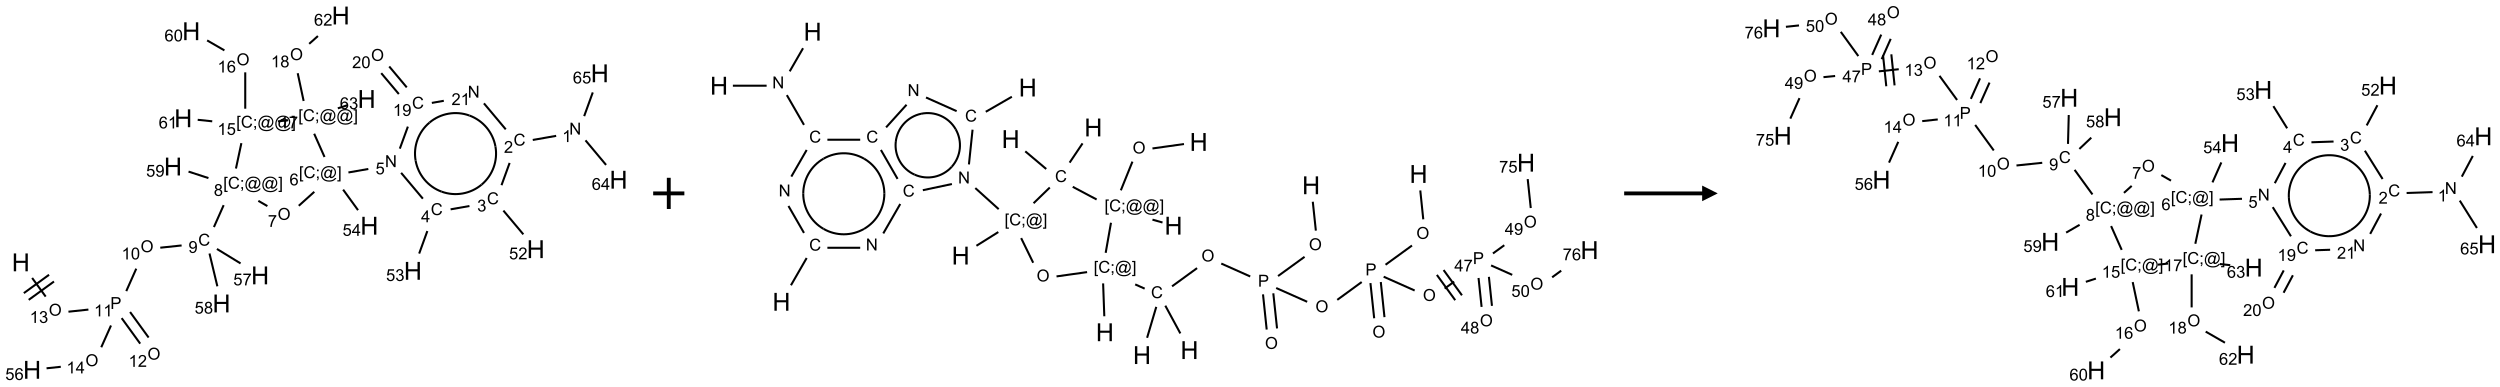 <?xml version="1.0" encoding="UTF-8"?>
<svg xmlns="http://www.w3.org/2000/svg" xmlns:xlink="http://www.w3.org/1999/xlink" width="1603" height="248" viewBox="0 0 1603 248">
<defs>
<g>
<g id="glyph-0-0">
<path d="M 2 0 L 2 -10 L 10 -10 L 10 0 Z M 2.25 -0.25 L 9.75 -0.25 L 9.75 -9.75 L 2.25 -9.75 Z M 2.25 -0.25 "/>
</g>
<g id="glyph-0-1">
<path d="M 1.281 0 L 1.281 -11.453 L 2.797 -11.453 L 2.797 -6.75 L 8.75 -6.75 L 8.75 -11.453 L 10.266 -11.453 L 10.266 0 L 8.75 0 L 8.75 -5.398 L 2.797 -5.398 L 2.797 0 Z M 1.281 0 "/>
</g>
<g id="glyph-1-0">
<path d="M 1.332 0 L 1.332 -6.668 L 6.668 -6.668 L 6.668 0 Z M 1.5 -0.168 L 6.5 -0.168 L 6.5 -6.5 L 1.5 -6.5 Z M 1.5 -0.168 "/>
</g>
<g id="glyph-1-1">
<path d="M 0.516 -3.719 C 0.516 -4.984 0.855 -5.977 1.535 -6.695 C 2.215 -7.414 3.094 -7.77 4.172 -7.77 C 4.875 -7.77 5.512 -7.602 6.078 -7.266 C 6.645 -6.93 7.074 -6.461 7.371 -5.855 C 7.668 -5.254 7.816 -4.57 7.816 -3.809 C 7.816 -3.035 7.66 -2.34 7.348 -1.73 C 7.035 -1.117 6.594 -0.656 6.02 -0.34 C 5.449 -0.027 4.828 0.129 4.168 0.129 C 3.449 0.129 2.805 -0.043 2.238 -0.391 C 1.672 -0.738 1.246 -1.211 0.953 -1.812 C 0.66 -2.414 0.516 -3.047 0.516 -3.719 Z M 1.559 -3.703 C 1.559 -2.781 1.805 -2.059 2.301 -1.527 C 2.793 -1 3.414 -0.734 4.16 -0.734 C 4.922 -0.734 5.547 -1 6.039 -1.535 C 6.531 -2.07 6.777 -2.828 6.777 -3.812 C 6.777 -4.434 6.672 -4.977 6.461 -5.441 C 6.25 -5.902 5.945 -6.262 5.539 -6.52 C 5.133 -6.773 4.68 -6.902 4.176 -6.902 C 3.461 -6.902 2.848 -6.656 2.332 -6.164 C 1.816 -5.672 1.559 -4.852 1.559 -3.703 Z M 1.559 -3.703 "/>
</g>
<g id="glyph-1-2">
<path d="M 3.973 0 L 3.035 0 L 3.035 -5.973 C 2.809 -5.758 2.516 -5.543 2.148 -5.328 C 1.781 -5.113 1.453 -4.953 1.16 -4.844 L 1.16 -5.75 C 1.684 -5.996 2.145 -6.297 2.535 -6.645 C 2.93 -6.996 3.207 -7.336 3.371 -7.668 L 3.973 -7.668 Z M 3.973 0 "/>
</g>
<g id="glyph-1-3">
<path d="M 0.449 -2.016 L 1.387 -2.141 C 1.492 -1.609 1.676 -1.227 1.934 -0.992 C 2.191 -0.758 2.508 -0.641 2.879 -0.641 C 3.32 -0.641 3.695 -0.793 3.996 -1.098 C 4.301 -1.402 4.453 -1.781 4.453 -2.234 C 4.453 -2.664 4.312 -3.02 4.031 -3.301 C 3.75 -3.578 3.391 -3.719 2.957 -3.719 C 2.781 -3.719 2.562 -3.684 2.297 -3.613 L 2.402 -4.438 C 2.465 -4.43 2.516 -4.426 2.551 -4.426 C 2.949 -4.426 3.312 -4.531 3.629 -4.738 C 3.949 -4.949 4.109 -5.27 4.109 -5.703 C 4.109 -6.047 3.992 -6.332 3.762 -6.559 C 3.527 -6.785 3.227 -6.895 2.859 -6.895 C 2.496 -6.895 2.191 -6.781 1.949 -6.551 C 1.707 -6.324 1.547 -5.98 1.48 -5.52 L 0.543 -5.688 C 0.656 -6.316 0.918 -6.805 1.324 -7.148 C 1.73 -7.492 2.234 -7.668 2.84 -7.668 C 3.254 -7.668 3.641 -7.578 3.988 -7.398 C 4.34 -7.219 4.609 -6.977 4.793 -6.668 C 4.98 -6.359 5.074 -6.031 5.074 -5.684 C 5.074 -5.352 4.984 -5.051 4.809 -4.781 C 4.629 -4.512 4.367 -4.297 4.02 -4.137 C 4.473 -4.031 4.824 -3.816 5.074 -3.488 C 5.324 -3.16 5.449 -2.75 5.449 -2.254 C 5.449 -1.59 5.203 -1.023 4.719 -0.559 C 4.234 -0.098 3.617 0.137 2.875 0.137 C 2.203 0.137 1.648 -0.062 1.207 -0.465 C 0.762 -0.863 0.512 -1.379 0.449 -2.016 Z M 0.449 -2.016 "/>
</g>
<g id="glyph-1-4">
<path d="M 0.824 0 L 0.824 -7.637 L 3.703 -7.637 C 4.211 -7.637 4.598 -7.609 4.863 -7.562 C 5.238 -7.5 5.555 -7.383 5.809 -7.207 C 6.062 -7.031 6.266 -6.785 6.418 -6.469 C 6.574 -6.152 6.652 -5.805 6.652 -5.426 C 6.652 -4.777 6.445 -4.227 6.031 -3.777 C 5.617 -3.328 4.871 -3.105 3.793 -3.105 L 1.832 -3.105 L 1.832 0 Z M 1.832 -4.004 L 3.809 -4.004 C 4.461 -4.004 4.922 -4.125 5.199 -4.371 C 5.473 -4.613 5.609 -4.953 5.609 -5.395 C 5.609 -5.715 5.527 -5.988 5.367 -6.215 C 5.207 -6.441 4.992 -6.594 4.73 -6.668 C 4.559 -6.711 4.246 -6.734 3.785 -6.734 L 1.832 -6.734 Z M 1.832 -4.004 "/>
</g>
<g id="glyph-1-5">
<path d="M 0.441 -3.766 C 0.441 -4.668 0.535 -5.395 0.723 -5.945 C 0.906 -6.496 1.184 -6.922 1.551 -7.219 C 1.918 -7.516 2.375 -7.668 2.934 -7.668 C 3.344 -7.668 3.703 -7.586 4.012 -7.418 C 4.32 -7.254 4.574 -7.016 4.777 -6.707 C 4.977 -6.395 5.137 -6.016 5.25 -5.57 C 5.363 -5.125 5.422 -4.523 5.422 -3.766 C 5.422 -2.871 5.328 -2.148 5.145 -1.598 C 4.961 -1.047 4.688 -0.621 4.32 -0.32 C 3.953 -0.02 3.492 0.129 2.934 0.129 C 2.195 0.129 1.617 -0.133 1.199 -0.66 C 0.695 -1.297 0.441 -2.332 0.441 -3.766 Z M 1.406 -3.766 C 1.406 -2.512 1.555 -1.68 1.848 -1.262 C 2.141 -0.848 2.5 -0.641 2.934 -0.641 C 3.363 -0.641 3.727 -0.848 4.02 -1.266 C 4.312 -1.684 4.457 -2.516 4.457 -3.766 C 4.457 -5.023 4.312 -5.859 4.02 -6.27 C 3.727 -6.684 3.359 -6.891 2.922 -6.891 C 2.492 -6.891 2.148 -6.707 1.891 -6.344 C 1.566 -5.879 1.406 -5.02 1.406 -3.766 Z M 1.406 -3.766 "/>
</g>
<g id="glyph-1-6">
<path d="M 6.27 -2.676 L 7.281 -2.422 C 7.07 -1.594 6.688 -0.961 6.137 -0.523 C 5.586 -0.086 4.914 0.129 4.121 0.129 C 3.297 0.129 2.629 -0.039 2.113 -0.371 C 1.598 -0.707 1.203 -1.191 0.934 -1.828 C 0.664 -2.465 0.531 -3.145 0.531 -3.875 C 0.531 -4.672 0.684 -5.363 0.988 -5.957 C 1.293 -6.547 1.723 -6.996 2.285 -7.305 C 2.844 -7.613 3.461 -7.766 4.137 -7.766 C 4.898 -7.766 5.543 -7.57 6.062 -7.184 C 6.582 -6.793 6.945 -6.246 7.152 -5.543 L 6.156 -5.309 C 5.98 -5.863 5.723 -6.266 5.387 -6.52 C 5.051 -6.773 4.625 -6.902 4.113 -6.902 C 3.527 -6.902 3.039 -6.762 2.645 -6.48 C 2.25 -6.199 1.973 -5.82 1.812 -5.348 C 1.652 -4.871 1.574 -4.383 1.574 -3.879 C 1.574 -3.23 1.668 -2.664 1.855 -2.18 C 2.047 -1.695 2.34 -1.332 2.738 -1.094 C 3.137 -0.855 3.57 -0.734 4.035 -0.734 C 4.602 -0.734 5.082 -0.898 5.473 -1.223 C 5.867 -1.551 6.133 -2.035 6.27 -2.676 Z M 6.27 -2.676 "/>
</g>
<g id="glyph-1-7">
<path d="M 0.582 -1.766 L 1.484 -1.848 C 1.562 -1.426 1.707 -1.117 1.922 -0.926 C 2.137 -0.734 2.414 -0.641 2.75 -0.641 C 3.039 -0.641 3.289 -0.707 3.508 -0.84 C 3.727 -0.973 3.902 -1.148 4.043 -1.367 C 4.18 -1.586 4.297 -1.887 4.391 -2.262 C 4.484 -2.637 4.531 -3.016 4.531 -3.406 C 4.531 -3.449 4.531 -3.512 4.527 -3.594 C 4.34 -3.297 4.082 -3.055 3.758 -2.867 C 3.434 -2.68 3.082 -2.59 2.703 -2.59 C 2.07 -2.59 1.535 -2.816 1.098 -3.277 C 0.66 -3.734 0.441 -4.34 0.441 -5.09 C 0.441 -5.863 0.672 -6.484 1.129 -6.957 C 1.586 -7.43 2.156 -7.668 2.844 -7.668 C 3.34 -7.668 3.793 -7.531 4.207 -7.266 C 4.617 -7 4.93 -6.617 5.145 -6.121 C 5.355 -5.629 5.465 -4.91 5.465 -3.973 C 5.465 -2.996 5.359 -2.223 5.145 -1.645 C 4.934 -1.066 4.617 -0.625 4.199 -0.324 C 3.781 -0.02 3.293 0.129 2.73 0.129 C 2.133 0.129 1.645 -0.035 1.266 -0.367 C 0.887 -0.699 0.66 -1.164 0.582 -1.766 Z M 4.422 -5.137 C 4.422 -5.676 4.277 -6.102 3.992 -6.418 C 3.707 -6.734 3.359 -6.891 2.957 -6.891 C 2.543 -6.891 2.18 -6.719 1.871 -6.379 C 1.562 -6.039 1.406 -5.598 1.406 -5.059 C 1.406 -4.57 1.555 -4.176 1.848 -3.871 C 2.141 -3.566 2.5 -3.418 2.934 -3.418 C 3.367 -3.418 3.723 -3.57 4.004 -3.871 C 4.281 -4.176 4.422 -4.598 4.422 -5.137 Z M 4.422 -5.137 "/>
</g>
<g id="glyph-1-8">
<path d="M 0.723 2.121 L 0.723 -7.637 L 2.793 -7.637 L 2.793 -6.859 L 1.66 -6.859 L 1.66 1.344 L 2.793 1.344 L 2.793 2.121 Z M 0.723 2.121 "/>
</g>
<g id="glyph-1-9">
<path d="M 0.949 -4.465 L 0.949 -5.531 L 2.016 -5.531 L 2.016 -4.465 Z M 0.949 0 L 0.949 -1.066 L 2.016 -1.066 L 2.016 0 C 2.016 0.391 1.945 0.711 1.809 0.949 C 1.668 1.191 1.449 1.379 1.145 1.512 L 0.887 1.109 C 1.082 1.023 1.23 0.895 1.324 0.727 C 1.418 0.559 1.469 0.316 1.48 0 Z M 0.949 0 "/>
</g>
<g id="glyph-1-10">
<path d="M 6.047 -0.848 C 5.82 -0.59 5.57 -0.379 5.289 -0.223 C 5.008 -0.062 4.73 0.016 4.449 0.016 C 4.141 0.016 3.84 -0.074 3.547 -0.254 C 3.254 -0.434 3.02 -0.715 2.836 -1.09 C 2.652 -1.465 2.562 -1.875 2.562 -2.324 C 2.562 -2.875 2.703 -3.43 2.988 -3.98 C 3.27 -4.535 3.621 -4.953 4.043 -5.23 C 4.461 -5.508 4.871 -5.645 5.266 -5.645 C 5.566 -5.645 5.855 -5.566 6.129 -5.41 C 6.402 -5.25 6.641 -5.012 6.84 -4.688 L 7.016 -5.496 L 7.949 -5.496 L 7.199 -2 C 7.094 -1.516 7.043 -1.246 7.043 -1.191 C 7.043 -1.098 7.078 -1.02 7.148 -0.949 C 7.219 -0.883 7.305 -0.848 7.406 -0.848 C 7.59 -0.848 7.832 -0.953 8.129 -1.168 C 8.527 -1.445 8.84 -1.816 9.07 -2.285 C 9.301 -2.75 9.418 -3.234 9.418 -3.73 C 9.418 -4.309 9.27 -4.852 8.973 -5.355 C 8.676 -5.859 8.23 -6.262 7.645 -6.562 C 7.055 -6.863 6.406 -7.016 5.691 -7.016 C 4.879 -7.016 4.137 -6.824 3.465 -6.445 C 2.793 -6.066 2.273 -5.52 1.902 -4.809 C 1.535 -4.098 1.348 -3.34 1.348 -2.527 C 1.348 -1.676 1.535 -0.941 1.902 -0.328 C 2.273 0.285 2.809 0.742 3.508 1.035 C 4.207 1.328 4.984 1.473 5.832 1.473 C 6.742 1.473 7.504 1.32 8.121 1.016 C 8.734 0.711 9.195 0.34 9.5 -0.098 L 10.441 -0.098 C 10.266 0.266 9.961 0.637 9.531 1.016 C 9.102 1.395 8.59 1.695 7.996 1.914 C 7.402 2.133 6.688 2.246 5.848 2.246 C 5.078 2.246 4.367 2.145 3.715 1.949 C 3.066 1.75 2.512 1.453 2.051 1.055 C 1.594 0.656 1.25 0.199 1.016 -0.316 C 0.723 -0.973 0.578 -1.684 0.578 -2.441 C 0.578 -3.289 0.75 -4.098 1.098 -4.863 C 1.523 -5.805 2.125 -6.527 2.902 -7.027 C 3.684 -7.527 4.629 -7.777 5.738 -7.777 C 6.602 -7.777 7.375 -7.602 8.059 -7.246 C 8.746 -6.895 9.285 -6.371 9.684 -5.672 C 10.02 -5.07 10.188 -4.418 10.188 -3.715 C 10.188 -2.707 9.832 -1.812 9.125 -1.031 C 8.492 -0.328 7.801 0.02 7.051 0.02 C 6.812 0.02 6.617 -0.016 6.473 -0.09 C 6.324 -0.16 6.215 -0.266 6.145 -0.402 C 6.102 -0.488 6.066 -0.637 6.047 -0.848 Z M 3.527 -2.262 C 3.527 -1.785 3.641 -1.414 3.863 -1.152 C 4.09 -0.887 4.348 -0.754 4.641 -0.754 C 4.836 -0.754 5.039 -0.812 5.254 -0.93 C 5.469 -1.047 5.676 -1.219 5.871 -1.449 C 6.066 -1.676 6.23 -1.969 6.355 -2.32 C 6.48 -2.672 6.543 -3.027 6.543 -3.379 C 6.543 -3.852 6.426 -4.219 6.191 -4.48 C 5.957 -4.738 5.672 -4.871 5.332 -4.871 C 5.109 -4.871 4.902 -4.812 4.707 -4.699 C 4.512 -4.586 4.32 -4.406 4.137 -4.156 C 3.953 -3.906 3.805 -3.602 3.691 -3.246 C 3.582 -2.887 3.527 -2.559 3.527 -2.262 Z M 3.527 -2.262 "/>
</g>
<g id="glyph-1-11">
<path d="M 2.27 2.121 L 0.203 2.121 L 0.203 1.344 L 1.332 1.344 L 1.332 -6.859 L 0.203 -6.859 L 0.203 -7.637 L 2.27 -7.637 Z M 2.27 2.121 "/>
</g>
<g id="glyph-1-12">
<path d="M 1.887 -4.141 C 1.496 -4.281 1.207 -4.484 1.02 -4.75 C 0.832 -5.016 0.738 -5.328 0.738 -5.699 C 0.738 -6.254 0.938 -6.719 1.34 -7.098 C 1.738 -7.477 2.27 -7.668 2.934 -7.668 C 3.598 -7.668 4.137 -7.473 4.543 -7.086 C 4.949 -6.699 5.152 -6.227 5.152 -5.672 C 5.152 -5.316 5.059 -5.008 4.871 -4.746 C 4.688 -4.484 4.406 -4.281 4.027 -4.141 C 4.496 -3.988 4.852 -3.742 5.098 -3.402 C 5.34 -3.062 5.465 -2.656 5.465 -2.184 C 5.465 -1.531 5.234 -0.98 4.77 -0.535 C 4.309 -0.09 3.703 0.129 2.949 0.129 C 2.195 0.129 1.586 -0.094 1.125 -0.539 C 0.664 -0.984 0.434 -1.543 0.434 -2.207 C 0.434 -2.703 0.559 -3.121 0.809 -3.457 C 1.062 -3.793 1.422 -4.02 1.887 -4.141 Z M 1.699 -5.73 C 1.699 -5.367 1.812 -5.074 2.047 -4.844 C 2.281 -4.613 2.582 -4.5 2.953 -4.5 C 3.312 -4.5 3.609 -4.613 3.84 -4.84 C 4.07 -5.066 4.188 -5.348 4.188 -5.676 C 4.188 -6.02 4.07 -6.309 3.832 -6.543 C 3.594 -6.777 3.297 -6.895 2.941 -6.895 C 2.586 -6.895 2.289 -6.781 2.051 -6.551 C 1.816 -6.324 1.699 -6.047 1.699 -5.73 Z M 1.395 -2.203 C 1.395 -1.938 1.461 -1.676 1.586 -1.426 C 1.711 -1.176 1.902 -0.984 2.152 -0.848 C 2.402 -0.711 2.672 -0.641 2.957 -0.641 C 3.406 -0.641 3.777 -0.785 4.066 -1.074 C 4.359 -1.363 4.504 -1.727 4.504 -2.172 C 4.504 -2.625 4.355 -2.996 4.055 -3.293 C 3.754 -3.586 3.379 -3.734 2.926 -3.734 C 2.484 -3.734 2.121 -3.59 1.832 -3.297 C 1.543 -3.004 1.395 -2.641 1.395 -2.203 Z M 1.395 -2.203 "/>
</g>
<g id="glyph-1-13">
<path d="M 0.441 -2 L 1.426 -2.082 C 1.5 -1.605 1.668 -1.242 1.934 -1.004 C 2.199 -0.762 2.52 -0.641 2.895 -0.641 C 3.348 -0.641 3.73 -0.812 4.043 -1.152 C 4.355 -1.492 4.512 -1.941 4.512 -2.504 C 4.512 -3.039 4.359 -3.461 4.059 -3.77 C 3.758 -4.078 3.367 -4.234 2.879 -4.234 C 2.578 -4.234 2.305 -4.164 2.062 -4.027 C 1.82 -3.891 1.629 -3.715 1.488 -3.496 L 0.609 -3.609 L 1.348 -7.531 L 5.145 -7.531 L 5.145 -6.637 L 2.098 -6.637 L 1.688 -4.582 C 2.145 -4.902 2.625 -5.062 3.129 -5.062 C 3.797 -5.062 4.359 -4.832 4.816 -4.371 C 5.277 -3.91 5.504 -3.312 5.504 -2.59 C 5.504 -1.898 5.305 -1.301 4.902 -0.797 C 4.41 -0.18 3.742 0.129 2.895 0.129 C 2.199 0.129 1.633 -0.062 1.195 -0.453 C 0.758 -0.844 0.504 -1.359 0.441 -2 Z M 0.441 -2 "/>
</g>
<g id="glyph-1-14">
<path d="M 0.504 -6.637 L 0.504 -7.535 L 5.449 -7.535 L 5.449 -6.809 C 4.961 -6.289 4.48 -5.602 4.004 -4.746 C 3.527 -3.887 3.156 -3.004 2.895 -2.098 C 2.707 -1.461 2.59 -0.762 2.535 0 L 1.574 0 C 1.582 -0.602 1.703 -1.328 1.926 -2.176 C 2.152 -3.027 2.477 -3.848 2.898 -4.637 C 3.32 -5.426 3.77 -6.094 4.246 -6.637 Z M 0.504 -6.637 "/>
</g>
<g id="glyph-1-15">
<path d="M 5.309 -5.766 L 4.375 -5.691 C 4.293 -6.059 4.172 -6.328 4.02 -6.496 C 3.766 -6.762 3.453 -6.895 3.082 -6.895 C 2.785 -6.895 2.523 -6.812 2.297 -6.645 C 2 -6.43 1.77 -6.117 1.598 -5.703 C 1.43 -5.289 1.34 -4.703 1.332 -3.938 C 1.559 -4.281 1.836 -4.535 2.16 -4.703 C 2.488 -4.871 2.828 -4.953 3.188 -4.953 C 3.812 -4.953 4.344 -4.723 4.785 -4.262 C 5.223 -3.801 5.441 -3.207 5.441 -2.48 C 5.441 -2 5.34 -1.555 5.133 -1.145 C 4.926 -0.73 4.641 -0.418 4.281 -0.199 C 3.922 0.02 3.512 0.129 3.051 0.129 C 2.27 0.129 1.633 -0.156 1.141 -0.73 C 0.648 -1.305 0.402 -2.254 0.402 -3.574 C 0.402 -5.051 0.672 -6.121 1.219 -6.793 C 1.695 -7.375 2.336 -7.668 3.141 -7.668 C 3.742 -7.668 4.234 -7.5 4.617 -7.16 C 5 -6.824 5.23 -6.359 5.309 -5.766 Z M 1.48 -2.473 C 1.48 -2.152 1.547 -1.844 1.684 -1.547 C 1.82 -1.25 2.016 -1.027 2.262 -0.871 C 2.508 -0.719 2.766 -0.641 3.035 -0.641 C 3.434 -0.641 3.773 -0.801 4.059 -1.121 C 4.344 -1.441 4.484 -1.875 4.484 -2.422 C 4.484 -2.949 4.344 -3.367 4.062 -3.668 C 3.781 -3.973 3.426 -4.125 3 -4.125 C 2.578 -4.125 2.219 -3.973 1.922 -3.668 C 1.625 -3.363 1.48 -2.969 1.48 -2.473 Z M 1.48 -2.473 "/>
</g>
<g id="glyph-1-16">
<path d="M 0.812 0 L 0.812 -7.637 L 1.848 -7.637 L 5.859 -1.641 L 5.859 -7.637 L 6.828 -7.637 L 6.828 0 L 5.793 0 L 1.781 -6 L 1.781 0 Z M 0.812 0 "/>
</g>
<g id="glyph-1-17">
<path d="M 3.449 0 L 3.449 -1.828 L 0.137 -1.828 L 0.137 -2.688 L 3.621 -7.637 L 4.387 -7.637 L 4.387 -2.688 L 5.418 -2.688 L 5.418 -1.828 L 4.387 -1.828 L 4.387 0 Z M 3.449 -2.688 L 3.449 -6.129 L 1.059 -2.688 Z M 3.449 -2.688 "/>
</g>
<g id="glyph-1-18">
<path d="M 5.371 -0.902 L 5.371 0 L 0.324 0 C 0.316 -0.227 0.352 -0.441 0.434 -0.652 C 0.562 -0.996 0.766 -1.332 1.051 -1.668 C 1.332 -2 1.742 -2.387 2.277 -2.824 C 3.105 -3.504 3.668 -4.043 3.957 -4.441 C 4.25 -4.84 4.395 -5.215 4.395 -5.566 C 4.395 -5.938 4.262 -6.254 3.996 -6.508 C 3.73 -6.762 3.387 -6.891 2.957 -6.891 C 2.508 -6.891 2.145 -6.754 1.875 -6.484 C 1.605 -6.215 1.469 -5.84 1.465 -5.359 L 0.5 -5.457 C 0.566 -6.176 0.812 -6.727 1.246 -7.102 C 1.676 -7.477 2.254 -7.668 2.98 -7.668 C 3.711 -7.668 4.293 -7.465 4.719 -7.059 C 5.145 -6.652 5.359 -6.148 5.359 -5.547 C 5.359 -5.242 5.297 -4.941 5.172 -4.645 C 5.047 -4.352 4.84 -4.039 4.551 -3.715 C 4.262 -3.387 3.777 -2.938 3.105 -2.371 C 2.543 -1.898 2.18 -1.578 2.02 -1.41 C 1.859 -1.242 1.73 -1.07 1.625 -0.902 Z M 5.371 -0.902 "/>
</g>
</g>
</defs>
<path fill="none" stroke-width="0.033" stroke-linecap="butt" stroke-linejoin="miter" stroke="rgb(0%, 0%, 0%)" stroke-opacity="1" stroke-miterlimit="10" d="M 0.182 4.207 L 0.399 4.506 " transform="matrix(40, 0, 0, 40, 13.33, 9.945)"/>
<path fill="none" stroke-width="0.033" stroke-linecap="butt" stroke-linejoin="miter" stroke="rgb(0%, 0%, 0%)" stroke-opacity="1" stroke-miterlimit="10" d="M 0.127 4.558 L 0.532 4.264 " transform="matrix(40, 0, 0, 40, 13.33, 9.945)"/>
<path fill="none" stroke-width="0.033" stroke-linecap="butt" stroke-linejoin="miter" stroke="rgb(0%, 0%, 0%)" stroke-opacity="1" stroke-miterlimit="10" d="M 0.049 4.45 L 0.453 4.156 " transform="matrix(40, 0, 0, 40, 13.33, 9.945)"/>
<path fill="none" stroke-width="0.033" stroke-linecap="butt" stroke-linejoin="miter" stroke="rgb(0%, 0%, 0%)" stroke-opacity="1" stroke-miterlimit="10" d="M 0.764 4.748 L 1.084 4.714 " transform="matrix(40, 0, 0, 40, 13.33, 9.945)"/>
<path fill="none" stroke-width="0.033" stroke-linecap="butt" stroke-linejoin="miter" stroke="rgb(0%, 0%, 0%)" stroke-opacity="1" stroke-miterlimit="10" d="M 1.691 4.418 L 1.851 4.058 " transform="matrix(40, 0, 0, 40, 13.33, 9.945)"/>
<path fill="none" stroke-width="0.033" stroke-linecap="butt" stroke-linejoin="miter" stroke="rgb(0%, 0%, 0%)" stroke-opacity="1" stroke-miterlimit="10" d="M 2.236 3.722 L 2.578 3.686 " transform="matrix(40, 0, 0, 40, 13.33, 9.945)"/>
<path fill="none" stroke-width="0.033" stroke-linecap="butt" stroke-linejoin="miter" stroke="rgb(0%, 0%, 0%)" stroke-opacity="1" stroke-miterlimit="10" d="M 3.096 3.391 L 3.252 3.04 " transform="matrix(40, 0, 0, 40, 13.33, 9.945)"/>
<path fill="none" stroke-width="0.033" stroke-linecap="butt" stroke-linejoin="miter" stroke="rgb(0%, 0%, 0%)" stroke-opacity="1" stroke-miterlimit="10" d="M 3.008 2.606 L 2.689 2.502 " transform="matrix(40, 0, 0, 40, 13.33, 9.945)"/>
<path fill="none" stroke-width="0.033" stroke-linecap="butt" stroke-linejoin="miter" stroke="rgb(0%, 0%, 0%)" stroke-opacity="1" stroke-miterlimit="10" d="M 3.808 2.971 L 3.953 3.055 " transform="matrix(40, 0, 0, 40, 13.33, 9.945)"/>
<path fill="none" stroke-width="0.033" stroke-linecap="butt" stroke-linejoin="miter" stroke="rgb(0%, 0%, 0%)" stroke-opacity="1" stroke-miterlimit="10" d="M 4.456 3.05 L 4.705 2.826 " transform="matrix(40, 0, 0, 40, 13.33, 9.945)"/>
<path fill="none" stroke-width="0.033" stroke-linecap="butt" stroke-linejoin="miter" stroke="rgb(0%, 0%, 0%)" stroke-opacity="1" stroke-miterlimit="10" d="M 5.252 2.516 L 5.571 2.46 " transform="matrix(40, 0, 0, 40, 13.33, 9.945)"/>
<path fill="none" stroke-width="0.033" stroke-linecap="butt" stroke-linejoin="miter" stroke="rgb(0%, 0%, 0%)" stroke-opacity="1" stroke-miterlimit="10" d="M 6.097 2.522 L 6.445 2.936 " transform="matrix(40, 0, 0, 40, 13.33, 9.945)"/>
<path fill="none" stroke-width="0.033" stroke-linecap="butt" stroke-linejoin="miter" stroke="rgb(0%, 0%, 0%)" stroke-opacity="1" stroke-miterlimit="10" d="M 6.517 3.455 L 6.386 3.816 " transform="matrix(40, 0, 0, 40, 13.33, 9.945)"/>
<path fill="none" stroke-width="0.033" stroke-linecap="butt" stroke-linejoin="miter" stroke="rgb(0%, 0%, 0%)" stroke-opacity="1" stroke-miterlimit="10" d="M 6.89 3.107 L 7.192 3.054 " transform="matrix(40, 0, 0, 40, 13.33, 9.945)"/>
<path fill="none" stroke-width="0.033" stroke-linecap="butt" stroke-linejoin="miter" stroke="rgb(0%, 0%, 0%)" stroke-opacity="1" stroke-miterlimit="10" d="M 7.736 3.127 L 8.056 3.508 " transform="matrix(40, 0, 0, 40, 13.33, 9.945)"/>
<path fill="none" stroke-width="0.033" stroke-linecap="butt" stroke-linejoin="miter" stroke="rgb(0%, 0%, 0%)" stroke-opacity="1" stroke-miterlimit="10" d="M 7.706 2.72 L 7.836 2.363 " transform="matrix(40, 0, 0, 40, 13.33, 9.945)"/>
<path fill="none" stroke-width="0.033" stroke-linecap="butt" stroke-linejoin="miter" stroke="rgb(0%, 0%, 0%)" stroke-opacity="1" stroke-miterlimit="10" d="M 8.207 1.995 L 8.582 1.929 " transform="matrix(40, 0, 0, 40, 13.33, 9.945)"/>
<path fill="none" stroke-width="0.033" stroke-linecap="butt" stroke-linejoin="miter" stroke="rgb(0%, 0%, 0%)" stroke-opacity="1" stroke-miterlimit="10" d="M 9.052 2.001 L 9.382 2.395 " transform="matrix(40, 0, 0, 40, 13.33, 9.945)"/>
<path fill="none" stroke-width="0.033" stroke-linecap="butt" stroke-linejoin="miter" stroke="rgb(0%, 0%, 0%)" stroke-opacity="1" stroke-miterlimit="10" d="M 9.031 1.613 L 9.169 1.233 " transform="matrix(40, 0, 0, 40, 13.33, 9.945)"/>
<path fill="none" stroke-width="0.033" stroke-linecap="butt" stroke-linejoin="miter" stroke="rgb(0%, 0%, 0%)" stroke-opacity="1" stroke-miterlimit="10" d="M 7.774 1.825 L 7.424 1.408 " transform="matrix(40, 0, 0, 40, 13.33, 9.945)"/>
<path fill="none" stroke-width="0.033" stroke-linecap="butt" stroke-linejoin="miter" stroke="rgb(0%, 0%, 0%)" stroke-opacity="1" stroke-miterlimit="10" d="M 6.781 1.367 L 6.589 1.401 " transform="matrix(40, 0, 0, 40, 13.33, 9.945)"/>
<path fill="none" stroke-width="0.033" stroke-linecap="butt" stroke-linejoin="miter" stroke="rgb(0%, 0%, 0%)" stroke-opacity="1" stroke-miterlimit="10" d="M 6.205 1.781 L 6.076 2.134 " transform="matrix(40, 0, 0, 40, 13.33, 9.945)"/>
<path fill="none" stroke-width="0.033" stroke-linecap="butt" stroke-linejoin="miter" stroke="rgb(0%, 0%, 0%)" stroke-opacity="1" stroke-miterlimit="10" d="M 6.187 1.152 L 5.906 0.817 " transform="matrix(40, 0, 0, 40, 13.33, 9.945)"/>
<path fill="none" stroke-width="0.033" stroke-linecap="butt" stroke-linejoin="miter" stroke="rgb(0%, 0%, 0%)" stroke-opacity="1" stroke-miterlimit="10" d="M 6.06 1.259 L 5.778 0.924 " transform="matrix(40, 0, 0, 40, 13.33, 9.945)"/>
<path fill="none" stroke-width="0.033" stroke-linecap="butt" stroke-linejoin="miter" stroke="rgb(0%, 0%, 0%)" stroke-opacity="1" stroke-miterlimit="10" d="M 5.167 2.791 L 5.406 3.12 " transform="matrix(40, 0, 0, 40, 13.33, 9.945)"/>
<path fill="none" stroke-width="0.033" stroke-linecap="butt" stroke-linejoin="miter" stroke="rgb(0%, 0%, 0%)" stroke-opacity="1" stroke-miterlimit="10" d="M 4.869 2.268 L 4.703 1.895 " transform="matrix(40, 0, 0, 40, 13.33, 9.945)"/>
<path fill="none" stroke-width="0.033" stroke-linecap="butt" stroke-linejoin="miter" stroke="rgb(0%, 0%, 0%)" stroke-opacity="1" stroke-miterlimit="10" d="M 4.534 1.37 L 4.439 0.925 " transform="matrix(40, 0, 0, 40, 13.33, 9.945)"/>
<path fill="none" stroke-width="0.033" stroke-linecap="butt" stroke-linejoin="miter" stroke="rgb(0%, 0%, 0%)" stroke-opacity="1" stroke-miterlimit="10" d="M 4.623 0.454 L 4.763 0.329 " transform="matrix(40, 0, 0, 40, 13.33, 9.945)"/>
<path fill="none" stroke-width="0.033" stroke-linecap="butt" stroke-linejoin="miter" stroke="rgb(0%, 0%, 0%)" stroke-opacity="1" stroke-miterlimit="10" d="M 5.082 1.488 L 5.24 1.437 " transform="matrix(40, 0, 0, 40, 13.33, 9.945)"/>
<path fill="none" stroke-width="0.033" stroke-linecap="butt" stroke-linejoin="miter" stroke="rgb(0%, 0%, 0%)" stroke-opacity="1" stroke-miterlimit="10" d="M 4.287 1.679 L 4.121 1.697 " transform="matrix(40, 0, 0, 40, 13.33, 9.945)"/>
<path fill="none" stroke-width="0.033" stroke-linecap="butt" stroke-linejoin="miter" stroke="rgb(0%, 0%, 0%)" stroke-opacity="1" stroke-miterlimit="10" d="M 3.536 2.046 L 3.449 2.453 " transform="matrix(40, 0, 0, 40, 13.33, 9.945)"/>
<path fill="none" stroke-width="0.033" stroke-linecap="butt" stroke-linejoin="miter" stroke="rgb(0%, 0%, 0%)" stroke-opacity="1" stroke-miterlimit="10" d="M 3.598 1.494 L 3.598 0.911 " transform="matrix(40, 0, 0, 40, 13.33, 9.945)"/>
<path fill="none" stroke-width="0.033" stroke-linecap="butt" stroke-linejoin="miter" stroke="rgb(0%, 0%, 0%)" stroke-opacity="1" stroke-miterlimit="10" d="M 3.264 0.559 L 2.987 0.399 " transform="matrix(40, 0, 0, 40, 13.33, 9.945)"/>
<path fill="none" stroke-width="0.033" stroke-linecap="butt" stroke-linejoin="miter" stroke="rgb(0%, 0%, 0%)" stroke-opacity="1" stroke-miterlimit="10" d="M 3.069 1.696 L 2.836 1.672 " transform="matrix(40, 0, 0, 40, 13.33, 9.945)"/>
<path fill="none" stroke-width="0.033" stroke-linecap="butt" stroke-linejoin="miter" stroke="rgb(0%, 0%, 0%)" stroke-opacity="1" stroke-miterlimit="10" d="M 3.144 3.742 L 3.523 3.974 " transform="matrix(40, 0, 0, 40, 13.33, 9.945)"/>
<path fill="none" stroke-width="0.033" stroke-linecap="butt" stroke-linejoin="miter" stroke="rgb(0%, 0%, 0%)" stroke-opacity="1" stroke-miterlimit="10" d="M 3.025 3.815 L 3.151 4.341 " transform="matrix(40, 0, 0, 40, 13.33, 9.945)"/>
<path fill="none" stroke-width="0.033" stroke-linecap="butt" stroke-linejoin="miter" stroke="rgb(0%, 0%, 0%)" stroke-opacity="1" stroke-miterlimit="10" d="M 1.617 4.851 L 1.914 5.26 " transform="matrix(40, 0, 0, 40, 13.33, 9.945)"/>
<path fill="none" stroke-width="0.033" stroke-linecap="butt" stroke-linejoin="miter" stroke="rgb(0%, 0%, 0%)" stroke-opacity="1" stroke-miterlimit="10" d="M 1.752 4.753 L 2.049 5.162 " transform="matrix(40, 0, 0, 40, 13.33, 9.945)"/>
<path fill="none" stroke-width="0.033" stroke-linecap="butt" stroke-linejoin="miter" stroke="rgb(0%, 0%, 0%)" stroke-opacity="1" stroke-miterlimit="10" d="M 1.446 4.969 L 1.29 5.318 " transform="matrix(40, 0, 0, 40, 13.33, 9.945)"/>
<path fill="none" stroke-width="0.033" stroke-linecap="butt" stroke-linejoin="miter" stroke="rgb(0%, 0%, 0%)" stroke-opacity="1" stroke-miterlimit="10" d="M 0.641 5.631 L 0.413 5.655 " transform="matrix(40, 0, 0, 40, 13.33, 9.945)"/>
<path fill="none" stroke-width="0.033" stroke-linecap="butt" stroke-linejoin="miter" stroke="rgb(0%, 0%, 0%)" stroke-opacity="1" stroke-miterlimit="10" d="M 6.747 2.824 C 6.529 2.745 6.37 2.555 6.329 2.326 " transform="matrix(40, 0, 0, 40, 13.33, 9.945)"/>
<path fill="none" stroke-width="0.033" stroke-linecap="butt" stroke-linejoin="miter" stroke="rgb(0%, 0%, 0%)" stroke-opacity="1" stroke-miterlimit="10" d="M 7.387 2.711 C 7.209 2.86 6.965 2.903 6.747 2.824 " transform="matrix(40, 0, 0, 40, 13.33, 9.945)"/>
<path fill="none" stroke-width="0.033" stroke-linecap="butt" stroke-linejoin="miter" stroke="rgb(0%, 0%, 0%)" stroke-opacity="1" stroke-miterlimit="10" d="M 7.609 2.101 C 7.649 2.329 7.564 2.562 7.387 2.711 " transform="matrix(40, 0, 0, 40, 13.33, 9.945)"/>
<path fill="none" stroke-width="0.033" stroke-linecap="butt" stroke-linejoin="miter" stroke="rgb(0%, 0%, 0%)" stroke-opacity="1" stroke-miterlimit="10" d="M 7.191 1.603 C 7.409 1.683 7.568 1.872 7.609 2.101 " transform="matrix(40, 0, 0, 40, 13.33, 9.945)"/>
<path fill="none" stroke-width="0.033" stroke-linecap="butt" stroke-linejoin="miter" stroke="rgb(0%, 0%, 0%)" stroke-opacity="1" stroke-miterlimit="10" d="M 6.552 1.716 C 6.729 1.567 6.973 1.524 7.191 1.603 " transform="matrix(40, 0, 0, 40, 13.33, 9.945)"/>
<path fill="none" stroke-width="0.033" stroke-linecap="butt" stroke-linejoin="miter" stroke="rgb(0%, 0%, 0%)" stroke-opacity="1" stroke-miterlimit="10" d="M 6.329 2.326 C 6.289 2.098 6.374 1.865 6.552 1.716 " transform="matrix(40, 0, 0, 40, 13.33, 9.945)"/>
<g fill="rgb(0%, 0%, 0%)" fill-opacity="1">
<use xlink:href="#glyph-0-1" x="7.559" y="173.957"/>
</g>
<g fill="rgb(0%, 0%, 0%)" fill-opacity="1">
<use xlink:href="#glyph-1-1" x="31.266" y="202.438"/>
</g>
<g fill="rgb(0%, 0%, 0%)" fill-opacity="1">
<use xlink:href="#glyph-1-2" x="19.062" y="207.07"/>
<use xlink:href="#glyph-1-3" x="24.995" y="207.07"/>
</g>
<g fill="rgb(0%, 0%, 0%)" fill-opacity="1">
<use xlink:href="#glyph-1-4" x="70.738" y="198.121"/>
</g>
<g fill="rgb(0%, 0%, 0%)" fill-opacity="1">
<use xlink:href="#glyph-1-2" x="60.32" y="202.891"/>
<use xlink:href="#glyph-1-2" x="66.253" y="202.891"/>
</g>
<g fill="rgb(0%, 0%, 0%)" fill-opacity="1">
<use xlink:href="#glyph-1-1" x="90.137" y="161.715"/>
</g>
<g fill="rgb(0%, 0%, 0%)" fill-opacity="1">
<use xlink:href="#glyph-1-2" x="77.965" y="166.348"/>
<use xlink:href="#glyph-1-5" x="83.897" y="166.348"/>
</g>
<g fill="rgb(0%, 0%, 0%)" fill-opacity="1">
<use xlink:href="#glyph-1-6" x="127.078" y="157.531"/>
</g>
<g fill="rgb(0%, 0%, 0%)" fill-opacity="1">
<use xlink:href="#glyph-1-7" x="120.812" y="162.164"/>
</g>
<g fill="rgb(0%, 0%, 0%)" fill-opacity="1">
<use xlink:href="#glyph-1-8" x="143.152" y="120.996"/>
<use xlink:href="#glyph-1-6" x="146.116" y="120.996"/>
<use xlink:href="#glyph-1-9" x="153.819" y="120.996"/>
<use xlink:href="#glyph-1-10" x="156.783" y="120.996"/>
<use xlink:href="#glyph-1-10" x="167.611" y="120.996"/>
<use xlink:href="#glyph-1-11" x="178.439" y="120.996"/>
</g>
<g fill="rgb(0%, 0%, 0%)" fill-opacity="1">
<use xlink:href="#glyph-1-12" x="137.082" y="125.625"/>
</g>
<g fill="rgb(0%, 0%, 0%)" fill-opacity="1">
<use xlink:href="#glyph-0-1" x="105.129" y="112.512"/>
</g>
<g fill="rgb(0%, 0%, 0%)" fill-opacity="1">
<use xlink:href="#glyph-1-13" x="93.676" y="113.301"/>
<use xlink:href="#glyph-1-7" x="99.608" y="113.301"/>
</g>
<g fill="rgb(0%, 0%, 0%)" fill-opacity="1">
<use xlink:href="#glyph-1-1" x="178.008" y="140.992"/>
</g>
<g fill="rgb(0%, 0%, 0%)" fill-opacity="1">
<use xlink:href="#glyph-1-14" x="171.738" y="145.496"/>
</g>
<g fill="rgb(0%, 0%, 0%)" fill-opacity="1">
<use xlink:href="#glyph-1-8" x="191.641" y="114.23"/>
<use xlink:href="#glyph-1-6" x="194.604" y="114.23"/>
<use xlink:href="#glyph-1-9" x="202.307" y="114.23"/>
<use xlink:href="#glyph-1-10" x="205.271" y="114.23"/>
<use xlink:href="#glyph-1-11" x="216.099" y="114.23"/>
</g>
<g fill="rgb(0%, 0%, 0%)" fill-opacity="1">
<use xlink:href="#glyph-1-15" x="185.59" y="118.859"/>
</g>
<g fill="rgb(0%, 0%, 0%)" fill-opacity="1">
<use xlink:href="#glyph-1-16" x="246.828" y="107.145"/>
</g>
<g fill="rgb(0%, 0%, 0%)" fill-opacity="1">
<use xlink:href="#glyph-1-13" x="240.797" y="111.781"/>
</g>
<g fill="rgb(0%, 0%, 0%)" fill-opacity="1">
<use xlink:href="#glyph-1-6" x="276.195" y="137.918"/>
</g>
<g fill="rgb(0%, 0%, 0%)" fill-opacity="1">
<use xlink:href="#glyph-1-17" x="269.977" y="142.523"/>
</g>
<g fill="rgb(0%, 0%, 0%)" fill-opacity="1">
<use xlink:href="#glyph-0-1" x="258.961" y="179.391"/>
</g>
<g fill="rgb(0%, 0%, 0%)" fill-opacity="1">
<use xlink:href="#glyph-1-13" x="247.523" y="180.18"/>
<use xlink:href="#glyph-1-3" x="253.456" y="180.18"/>
</g>
<g fill="rgb(0%, 0%, 0%)" fill-opacity="1">
<use xlink:href="#glyph-1-6" x="312.211" y="130.973"/>
</g>
<g fill="rgb(0%, 0%, 0%)" fill-opacity="1">
<use xlink:href="#glyph-1-3" x="305.961" y="135.609"/>
</g>
<g fill="rgb(0%, 0%, 0%)" fill-opacity="1">
<use xlink:href="#glyph-0-1" x="337.742" y="165.496"/>
</g>
<g fill="rgb(0%, 0%, 0%)" fill-opacity="1">
<use xlink:href="#glyph-1-13" x="326.387" y="166.289"/>
<use xlink:href="#glyph-1-18" x="332.319" y="166.289"/>
</g>
<g fill="rgb(0%, 0%, 0%)" fill-opacity="1">
<use xlink:href="#glyph-1-6" x="329.27" y="93.387"/>
</g>
<g fill="rgb(0%, 0%, 0%)" fill-opacity="1">
<use xlink:href="#glyph-1-18" x="323.098" y="98.02"/>
</g>
<g fill="rgb(0%, 0%, 0%)" fill-opacity="1">
<use xlink:href="#glyph-1-16" x="365.004" y="86.305"/>
</g>
<g fill="rgb(0%, 0%, 0%)" fill-opacity="1">
<use xlink:href="#glyph-1-2" x="360.508" y="91.074"/>
</g>
<g fill="rgb(0%, 0%, 0%)" fill-opacity="1">
<use xlink:href="#glyph-0-1" x="390.816" y="120.965"/>
</g>
<g fill="rgb(0%, 0%, 0%)" fill-opacity="1">
<use xlink:href="#glyph-1-15" x="379.414" y="121.758"/>
<use xlink:href="#glyph-1-17" x="385.346" y="121.758"/>
</g>
<g fill="rgb(0%, 0%, 0%)" fill-opacity="1">
<use xlink:href="#glyph-0-1" x="378.785" y="52.734"/>
</g>
<g fill="rgb(0%, 0%, 0%)" fill-opacity="1">
<use xlink:href="#glyph-1-15" x="367.297" y="53.527"/>
<use xlink:href="#glyph-1-13" x="373.229" y="53.527"/>
</g>
<g fill="rgb(0%, 0%, 0%)" fill-opacity="1">
<use xlink:href="#glyph-1-16" x="299.898" y="62.609"/>
</g>
<g fill="rgb(0%, 0%, 0%)" fill-opacity="1">
<use xlink:href="#glyph-1-18" x="289.473" y="67.379"/>
<use xlink:href="#glyph-1-2" x="295.405" y="67.379"/>
</g>
<g fill="rgb(0%, 0%, 0%)" fill-opacity="1">
<use xlink:href="#glyph-1-6" x="264.164" y="69.688"/>
</g>
<g fill="rgb(0%, 0%, 0%)" fill-opacity="1">
<use xlink:href="#glyph-1-2" x="251.965" y="74.324"/>
<use xlink:href="#glyph-1-7" x="257.897" y="74.324"/>
</g>
<g fill="rgb(0%, 0%, 0%)" fill-opacity="1">
<use xlink:href="#glyph-1-1" x="237.918" y="39.051"/>
</g>
<g fill="rgb(0%, 0%, 0%)" fill-opacity="1">
<use xlink:href="#glyph-1-18" x="225.746" y="43.684"/>
<use xlink:href="#glyph-1-5" x="231.678" y="43.684"/>
</g>
<g fill="rgb(0%, 0%, 0%)" fill-opacity="1">
<use xlink:href="#glyph-0-1" x="231.047" y="150.465"/>
</g>
<g fill="rgb(0%, 0%, 0%)" fill-opacity="1">
<use xlink:href="#glyph-1-13" x="219.645" y="151.227"/>
<use xlink:href="#glyph-1-17" x="225.577" y="151.227"/>
</g>
<g fill="rgb(0%, 0%, 0%)" fill-opacity="1">
<use xlink:href="#glyph-1-8" x="191.25" y="77.688"/>
<use xlink:href="#glyph-1-6" x="194.214" y="77.688"/>
<use xlink:href="#glyph-1-9" x="201.917" y="77.688"/>
<use xlink:href="#glyph-1-10" x="204.88" y="77.688"/>
<use xlink:href="#glyph-1-10" x="215.708" y="77.688"/>
<use xlink:href="#glyph-1-11" x="226.536" y="77.688"/>
</g>
<g fill="rgb(0%, 0%, 0%)" fill-opacity="1">
<use xlink:href="#glyph-1-2" x="179.262" y="82.316"/>
<use xlink:href="#glyph-1-14" x="185.194" y="82.316"/>
</g>
<g fill="rgb(0%, 0%, 0%)" fill-opacity="1">
<use xlink:href="#glyph-1-1" x="185.969" y="38.559"/>
</g>
<g fill="rgb(0%, 0%, 0%)" fill-opacity="1">
<use xlink:href="#glyph-1-2" x="173.754" y="43.191"/>
<use xlink:href="#glyph-1-12" x="179.686" y="43.191"/>
</g>
<g fill="rgb(0%, 0%, 0%)" fill-opacity="1">
<use xlink:href="#glyph-0-1" x="212.676" y="15.672"/>
</g>
<g fill="rgb(0%, 0%, 0%)" fill-opacity="1">
<use xlink:href="#glyph-1-15" x="201.32" y="16.465"/>
<use xlink:href="#glyph-1-18" x="207.253" y="16.465"/>
</g>
<g fill="rgb(0%, 0%, 0%)" fill-opacity="1">
<use xlink:href="#glyph-0-1" x="229.309" y="69.203"/>
</g>
<g fill="rgb(0%, 0%, 0%)" fill-opacity="1">
<use xlink:href="#glyph-1-15" x="217.875" y="69.996"/>
<use xlink:href="#glyph-1-3" x="223.807" y="69.996"/>
</g>
<g fill="rgb(0%, 0%, 0%)" fill-opacity="1">
<use xlink:href="#glyph-1-8" x="151.469" y="81.871"/>
<use xlink:href="#glyph-1-6" x="154.432" y="81.871"/>
<use xlink:href="#glyph-1-9" x="162.135" y="81.871"/>
<use xlink:href="#glyph-1-10" x="165.099" y="81.871"/>
<use xlink:href="#glyph-1-10" x="175.927" y="81.871"/>
<use xlink:href="#glyph-1-11" x="186.755" y="81.871"/>
</g>
<g fill="rgb(0%, 0%, 0%)" fill-opacity="1">
<use xlink:href="#glyph-1-2" x="139.422" y="86.5"/>
<use xlink:href="#glyph-1-13" x="145.354" y="86.5"/>
</g>
<g fill="rgb(0%, 0%, 0%)" fill-opacity="1">
<use xlink:href="#glyph-1-1" x="151.68" y="41.867"/>
</g>
<g fill="rgb(0%, 0%, 0%)" fill-opacity="1">
<use xlink:href="#glyph-1-2" x="139.484" y="46.5"/>
<use xlink:href="#glyph-1-15" x="145.417" y="46.5"/>
</g>
<g fill="rgb(0%, 0%, 0%)" fill-opacity="1">
<use xlink:href="#glyph-0-1" x="116.844" y="25.746"/>
</g>
<g fill="rgb(0%, 0%, 0%)" fill-opacity="1">
<use xlink:href="#glyph-1-15" x="105.438" y="26.539"/>
<use xlink:href="#glyph-1-5" x="111.37" y="26.539"/>
</g>
<g fill="rgb(0%, 0%, 0%)" fill-opacity="1">
<use xlink:href="#glyph-0-1" x="111.707" y="81.562"/>
</g>
<g fill="rgb(0%, 0%, 0%)" fill-opacity="1">
<use xlink:href="#glyph-1-15" x="101.746" y="82.355"/>
<use xlink:href="#glyph-1-2" x="107.678" y="82.355"/>
</g>
<g fill="rgb(0%, 0%, 0%)" fill-opacity="1">
<use xlink:href="#glyph-0-1" x="161.008" y="182.312"/>
</g>
<g fill="rgb(0%, 0%, 0%)" fill-opacity="1">
<use xlink:href="#glyph-1-13" x="149.57" y="182.977"/>
<use xlink:href="#glyph-1-14" x="155.503" y="182.977"/>
</g>
<g fill="rgb(0%, 0%, 0%)" fill-opacity="1">
<use xlink:href="#glyph-0-1" x="136.238" y="200.309"/>
</g>
<g fill="rgb(0%, 0%, 0%)" fill-opacity="1">
<use xlink:href="#glyph-1-13" x="124.789" y="201.102"/>
<use xlink:href="#glyph-1-12" x="130.721" y="201.102"/>
</g>
<g fill="rgb(0%, 0%, 0%)" fill-opacity="1">
<use xlink:href="#glyph-1-1" x="94.559" y="230.617"/>
</g>
<g fill="rgb(0%, 0%, 0%)" fill-opacity="1">
<use xlink:href="#glyph-1-2" x="82.434" y="235.25"/>
<use xlink:href="#glyph-1-18" x="88.366" y="235.25"/>
</g>
<g fill="rgb(0%, 0%, 0%)" fill-opacity="1">
<use xlink:href="#glyph-1-1" x="54.777" y="234.797"/>
</g>
<g fill="rgb(0%, 0%, 0%)" fill-opacity="1">
<use xlink:href="#glyph-1-2" x="42.605" y="239.43"/>
<use xlink:href="#glyph-1-17" x="48.538" y="239.43"/>
</g>
<g fill="rgb(0%, 0%, 0%)" fill-opacity="1">
<use xlink:href="#glyph-0-1" x="14.801" y="242.859"/>
</g>
<g fill="rgb(0%, 0%, 0%)" fill-opacity="1">
<use xlink:href="#glyph-1-13" x="3.371" y="243.652"/>
<use xlink:href="#glyph-1-15" x="9.303" y="243.652"/>
</g>
<path fill="none" stroke-width="0.062" stroke-linecap="butt" stroke-linejoin="miter" stroke="rgb(0%, 0%, 0%)" stroke-opacity="1" stroke-miterlimit="10" d="M -0 0 L 0.5 0 M 0.25 -0.25 L 0.25 0.25 " transform="matrix(40, 0, 0, 40, 418.814, 124)"/>
<path fill="none" stroke-width="0.033" stroke-linecap="butt" stroke-linejoin="miter" stroke="rgb(0%, 0%, 0%)" stroke-opacity="1" stroke-miterlimit="10" d="M 7.453 1.801 L 6.948 1.872 " transform="matrix(40, 0, 0, 40, 461.041, 20.313)"/>
<path fill="none" stroke-width="0.033" stroke-linecap="butt" stroke-linejoin="miter" stroke="rgb(0%, 0%, 0%)" stroke-opacity="1" stroke-miterlimit="10" d="M 6.627 2.083 L 6.441 2.543 " transform="matrix(40, 0, 0, 40, 461.041, 20.313)"/>
<path fill="none" stroke-width="0.033" stroke-linecap="butt" stroke-linejoin="miter" stroke="rgb(0%, 0%, 0%)" stroke-opacity="1" stroke-miterlimit="10" d="M 6.948 3.013 L 7.109 3.059 " transform="matrix(40, 0, 0, 40, 461.041, 20.313)"/>
<path fill="none" stroke-width="0.033" stroke-linecap="butt" stroke-linejoin="miter" stroke="rgb(0%, 0%, 0%)" stroke-opacity="1" stroke-miterlimit="10" d="M 6.053 2.69 L 5.67 2.487 " transform="matrix(40, 0, 0, 40, 461.041, 20.313)"/>
<path fill="none" stroke-width="0.033" stroke-linecap="butt" stroke-linejoin="miter" stroke="rgb(0%, 0%, 0%)" stroke-opacity="1" stroke-miterlimit="10" d="M 5.62 2.099 L 5.827 1.791 " transform="matrix(40, 0, 0, 40, 461.041, 20.313)"/>
<path fill="none" stroke-width="0.033" stroke-linecap="butt" stroke-linejoin="miter" stroke="rgb(0%, 0%, 0%)" stroke-opacity="1" stroke-miterlimit="10" d="M 5.245 2.201 L 4.909 1.918 " transform="matrix(40, 0, 0, 40, 461.041, 20.313)"/>
<path fill="none" stroke-width="0.033" stroke-linecap="butt" stroke-linejoin="miter" stroke="rgb(0%, 0%, 0%)" stroke-opacity="1" stroke-miterlimit="10" d="M 5.302 2.498 L 5.042 2.75 " transform="matrix(40, 0, 0, 40, 461.041, 20.313)"/>
<path fill="none" stroke-width="0.033" stroke-linecap="butt" stroke-linejoin="miter" stroke="rgb(0%, 0%, 0%)" stroke-opacity="1" stroke-miterlimit="10" d="M 4.477 3.212 L 4.126 3.432 " transform="matrix(40, 0, 0, 40, 461.041, 20.313)"/>
<path fill="none" stroke-width="0.033" stroke-linecap="butt" stroke-linejoin="miter" stroke="rgb(0%, 0%, 0%)" stroke-opacity="1" stroke-miterlimit="10" d="M 4.483 2.845 L 4.108 2.507 " transform="matrix(40, 0, 0, 40, 461.041, 20.313)"/>
<path fill="none" stroke-width="0.033" stroke-linecap="butt" stroke-linejoin="miter" stroke="rgb(0%, 0%, 0%)" stroke-opacity="1" stroke-miterlimit="10" d="M 4.006 2.128 L 4.064 1.571 " transform="matrix(40, 0, 0, 40, 461.041, 20.313)"/>
<path fill="none" stroke-width="0.033" stroke-linecap="butt" stroke-linejoin="miter" stroke="rgb(0%, 0%, 0%)" stroke-opacity="1" stroke-miterlimit="10" d="M 4.276 1.284 L 4.694 1.043 " transform="matrix(40, 0, 0, 40, 461.041, 20.313)"/>
<path fill="none" stroke-width="0.033" stroke-linecap="butt" stroke-linejoin="miter" stroke="rgb(0%, 0%, 0%)" stroke-opacity="1" stroke-miterlimit="10" d="M 3.809 1.274 L 3.318 1.055 " transform="matrix(40, 0, 0, 40, 461.041, 20.313)"/>
<path fill="none" stroke-width="0.033" stroke-linecap="butt" stroke-linejoin="miter" stroke="rgb(0%, 0%, 0%)" stroke-opacity="1" stroke-miterlimit="10" d="M 3.006 1.171 L 2.678 1.534 " transform="matrix(40, 0, 0, 40, 461.041, 20.313)"/>
<path fill="none" stroke-width="0.033" stroke-linecap="butt" stroke-linejoin="miter" stroke="rgb(0%, 0%, 0%)" stroke-opacity="1" stroke-miterlimit="10" d="M 2.263 1.732 L 1.737 1.732 " transform="matrix(40, 0, 0, 40, 461.041, 20.313)"/>
<path fill="none" stroke-width="0.033" stroke-linecap="butt" stroke-linejoin="miter" stroke="rgb(0%, 0%, 0%)" stroke-opacity="1" stroke-miterlimit="10" d="M 1.362 1.494 L 1.087 1.017 " transform="matrix(40, 0, 0, 40, 461.041, 20.313)"/>
<path fill="none" stroke-width="0.033" stroke-linecap="butt" stroke-linejoin="miter" stroke="rgb(0%, 0%, 0%)" stroke-opacity="1" stroke-miterlimit="10" d="M 1.133 0.636 L 1.347 0.265 " transform="matrix(40, 0, 0, 40, 461.041, 20.313)"/>
<path fill="none" stroke-width="0.033" stroke-linecap="butt" stroke-linejoin="miter" stroke="rgb(0%, 0%, 0%)" stroke-opacity="1" stroke-miterlimit="10" d="M 0.763 0.866 L 0.222 0.866 " transform="matrix(40, 0, 0, 40, 461.041, 20.313)"/>
<path fill="none" stroke-width="0.033" stroke-linecap="butt" stroke-linejoin="miter" stroke="rgb(0%, 0%, 0%)" stroke-opacity="1" stroke-miterlimit="10" d="M 1.405 1.896 L 1.159 2.323 " transform="matrix(40, 0, 0, 40, 461.041, 20.313)"/>
<path fill="none" stroke-width="0.033" stroke-linecap="butt" stroke-linejoin="miter" stroke="rgb(0%, 0%, 0%)" stroke-opacity="1" stroke-miterlimit="10" d="M 1.113 2.794 L 1.362 3.226 " transform="matrix(40, 0, 0, 40, 461.041, 20.313)"/>
<path fill="none" stroke-width="0.033" stroke-linecap="butt" stroke-linejoin="miter" stroke="rgb(0%, 0%, 0%)" stroke-opacity="1" stroke-miterlimit="10" d="M 1.405 3.628 L 1.153 4.065 " transform="matrix(40, 0, 0, 40, 461.041, 20.313)"/>
<path fill="none" stroke-width="0.033" stroke-linecap="butt" stroke-linejoin="miter" stroke="rgb(0%, 0%, 0%)" stroke-opacity="1" stroke-miterlimit="10" d="M 1.737 3.464 L 2.263 3.464 " transform="matrix(40, 0, 0, 40, 461.041, 20.313)"/>
<path fill="none" stroke-width="0.033" stroke-linecap="butt" stroke-linejoin="miter" stroke="rgb(0%, 0%, 0%)" stroke-opacity="1" stroke-miterlimit="10" d="M 2.633 3.234 L 2.905 2.762 " transform="matrix(40, 0, 0, 40, 461.041, 20.313)"/>
<path fill="none" stroke-width="0.033" stroke-linecap="butt" stroke-linejoin="miter" stroke="rgb(0%, 0%, 0%)" stroke-opacity="1" stroke-miterlimit="10" d="M 2.862 2.36 L 2.595 1.896 " transform="matrix(40, 0, 0, 40, 461.041, 20.313)"/>
<path fill="none" stroke-width="0.033" stroke-linecap="butt" stroke-linejoin="miter" stroke="rgb(0%, 0%, 0%)" stroke-opacity="1" stroke-miterlimit="10" d="M 3.267 2.541 L 3.733 2.442 " transform="matrix(40, 0, 0, 40, 461.041, 20.313)"/>
<path fill="none" stroke-width="0.033" stroke-linecap="butt" stroke-linejoin="miter" stroke="rgb(0%, 0%, 0%)" stroke-opacity="1" stroke-miterlimit="10" d="M 4.843 3.309 L 5.036 3.704 " transform="matrix(40, 0, 0, 40, 461.041, 20.313)"/>
<path fill="none" stroke-width="0.033" stroke-linecap="butt" stroke-linejoin="miter" stroke="rgb(0%, 0%, 0%)" stroke-opacity="1" stroke-miterlimit="10" d="M 5.41 3.923 L 5.9 3.854 " transform="matrix(40, 0, 0, 40, 461.041, 20.313)"/>
<path fill="none" stroke-width="0.033" stroke-linecap="butt" stroke-linejoin="miter" stroke="rgb(0%, 0%, 0%)" stroke-opacity="1" stroke-miterlimit="10" d="M 6.198 3.545 L 6.283 3.063 " transform="matrix(40, 0, 0, 40, 461.041, 20.313)"/>
<path fill="none" stroke-width="0.033" stroke-linecap="butt" stroke-linejoin="miter" stroke="rgb(0%, 0%, 0%)" stroke-opacity="1" stroke-miterlimit="10" d="M 6.157 4.035 L 6.176 4.562 " transform="matrix(40, 0, 0, 40, 461.041, 20.313)"/>
<path fill="none" stroke-width="0.033" stroke-linecap="butt" stroke-linejoin="miter" stroke="rgb(0%, 0%, 0%)" stroke-opacity="1" stroke-miterlimit="10" d="M 6.671 4.051 L 6.823 4.119 " transform="matrix(40, 0, 0, 40, 461.041, 20.313)"/>
<path fill="none" stroke-width="0.033" stroke-linecap="butt" stroke-linejoin="miter" stroke="rgb(0%, 0%, 0%)" stroke-opacity="1" stroke-miterlimit="10" d="M 7.009 4.411 L 6.862 4.907 " transform="matrix(40, 0, 0, 40, 461.041, 20.313)"/>
<path fill="none" stroke-width="0.033" stroke-linecap="butt" stroke-linejoin="miter" stroke="rgb(0%, 0%, 0%)" stroke-opacity="1" stroke-miterlimit="10" d="M 7.154 4.392 L 7.395 4.837 " transform="matrix(40, 0, 0, 40, 461.041, 20.313)"/>
<path fill="none" stroke-width="0.033" stroke-linecap="butt" stroke-linejoin="miter" stroke="rgb(0%, 0%, 0%)" stroke-opacity="1" stroke-miterlimit="10" d="M 7.262 4.082 L 7.663 3.79 " transform="matrix(40, 0, 0, 40, 461.041, 20.313)"/>
<path fill="none" stroke-width="0.033" stroke-linecap="butt" stroke-linejoin="miter" stroke="rgb(0%, 0%, 0%)" stroke-opacity="1" stroke-miterlimit="10" d="M 8.051 3.717 L 8.515 3.924 " transform="matrix(40, 0, 0, 40, 461.041, 20.313)"/>
<path fill="none" stroke-width="0.033" stroke-linecap="butt" stroke-linejoin="miter" stroke="rgb(0%, 0%, 0%)" stroke-opacity="1" stroke-miterlimit="10" d="M 8.72 4.211 L 8.779 4.775 " transform="matrix(40, 0, 0, 40, 461.041, 20.313)"/>
<path fill="none" stroke-width="0.033" stroke-linecap="butt" stroke-linejoin="miter" stroke="rgb(0%, 0%, 0%)" stroke-opacity="1" stroke-miterlimit="10" d="M 8.885 4.194 L 8.945 4.757 " transform="matrix(40, 0, 0, 40, 461.041, 20.313)"/>
<path fill="none" stroke-width="0.033" stroke-linecap="butt" stroke-linejoin="miter" stroke="rgb(0%, 0%, 0%)" stroke-opacity="1" stroke-miterlimit="10" d="M 8.961 3.917 L 9.386 3.609 " transform="matrix(40, 0, 0, 40, 461.041, 20.313)"/>
<path fill="none" stroke-width="0.033" stroke-linecap="butt" stroke-linejoin="miter" stroke="rgb(0%, 0%, 0%)" stroke-opacity="1" stroke-miterlimit="10" d="M 9.567 3.189 L 9.518 2.726 " transform="matrix(40, 0, 0, 40, 461.041, 20.313)"/>
<path fill="none" stroke-width="0.033" stroke-linecap="butt" stroke-linejoin="miter" stroke="rgb(0%, 0%, 0%)" stroke-opacity="1" stroke-miterlimit="10" d="M 8.931 4.109 L 9.428 4.33 " transform="matrix(40, 0, 0, 40, 461.041, 20.313)"/>
<path fill="none" stroke-width="0.033" stroke-linecap="butt" stroke-linejoin="miter" stroke="rgb(0%, 0%, 0%)" stroke-opacity="1" stroke-miterlimit="10" d="M 9.91 4.299 L 10.302 4.013 " transform="matrix(40, 0, 0, 40, 461.041, 20.313)"/>
<path fill="none" stroke-width="0.033" stroke-linecap="butt" stroke-linejoin="miter" stroke="rgb(0%, 0%, 0%)" stroke-opacity="1" stroke-miterlimit="10" d="M 10.442 4.03 L 10.502 4.594 " transform="matrix(40, 0, 0, 40, 461.041, 20.313)"/>
<path fill="none" stroke-width="0.033" stroke-linecap="butt" stroke-linejoin="miter" stroke="rgb(0%, 0%, 0%)" stroke-opacity="1" stroke-miterlimit="10" d="M 10.608 4.013 L 10.667 4.576 " transform="matrix(40, 0, 0, 40, 461.041, 20.313)"/>
<path fill="none" stroke-width="0.033" stroke-linecap="butt" stroke-linejoin="miter" stroke="rgb(0%, 0%, 0%)" stroke-opacity="1" stroke-miterlimit="10" d="M 10.684 3.736 L 11.108 3.428 " transform="matrix(40, 0, 0, 40, 461.041, 20.313)"/>
<path fill="none" stroke-width="0.033" stroke-linecap="butt" stroke-linejoin="miter" stroke="rgb(0%, 0%, 0%)" stroke-opacity="1" stroke-miterlimit="10" d="M 11.289 3.008 L 11.241 2.545 " transform="matrix(40, 0, 0, 40, 461.041, 20.313)"/>
<path fill="none" stroke-width="0.033" stroke-linecap="butt" stroke-linejoin="miter" stroke="rgb(0%, 0%, 0%)" stroke-opacity="1" stroke-miterlimit="10" d="M 10.654 3.928 L 11.151 4.149 " transform="matrix(40, 0, 0, 40, 461.041, 20.313)"/>
<path fill="none" stroke-width="0.033" stroke-linecap="butt" stroke-linejoin="miter" stroke="rgb(0%, 0%, 0%)" stroke-opacity="1" stroke-miterlimit="10" d="M 11.632 4.118 L 11.784 4.007 " transform="matrix(40, 0, 0, 40, 461.041, 20.313)"/>
<path fill="none" stroke-width="0.033" stroke-linecap="butt" stroke-linejoin="miter" stroke="rgb(0%, 0%, 0%)" stroke-opacity="1" stroke-miterlimit="10" d="M 11.909 4.226 L 11.615 3.821 " transform="matrix(40, 0, 0, 40, 461.041, 20.313)"/>
<path fill="none" stroke-width="0.033" stroke-linecap="butt" stroke-linejoin="miter" stroke="rgb(0%, 0%, 0%)" stroke-opacity="1" stroke-miterlimit="10" d="M 11.801 4.304 L 11.507 3.899 " transform="matrix(40, 0, 0, 40, 461.041, 20.313)"/>
<path fill="none" stroke-width="0.033" stroke-linecap="butt" stroke-linejoin="miter" stroke="rgb(0%, 0%, 0%)" stroke-opacity="1" stroke-miterlimit="10" d="M 12.175 3.948 L 12.224 4.412 " transform="matrix(40, 0, 0, 40, 461.041, 20.313)"/>
<path fill="none" stroke-width="0.033" stroke-linecap="butt" stroke-linejoin="miter" stroke="rgb(0%, 0%, 0%)" stroke-opacity="1" stroke-miterlimit="10" d="M 12.341 3.93 L 12.39 4.395 " transform="matrix(40, 0, 0, 40, 461.041, 20.313)"/>
<path fill="none" stroke-width="0.033" stroke-linecap="butt" stroke-linejoin="miter" stroke="rgb(0%, 0%, 0%)" stroke-opacity="1" stroke-miterlimit="10" d="M 12.406 3.555 L 12.588 3.423 " transform="matrix(40, 0, 0, 40, 461.041, 20.313)"/>
<path fill="none" stroke-width="0.033" stroke-linecap="butt" stroke-linejoin="miter" stroke="rgb(0%, 0%, 0%)" stroke-opacity="1" stroke-miterlimit="10" d="M 13.012 2.827 L 12.963 2.363 " transform="matrix(40, 0, 0, 40, 461.041, 20.313)"/>
<path fill="none" stroke-width="0.033" stroke-linecap="butt" stroke-linejoin="miter" stroke="rgb(0%, 0%, 0%)" stroke-opacity="1" stroke-miterlimit="10" d="M 12.376 3.747 L 12.715 3.898 " transform="matrix(40, 0, 0, 40, 461.041, 20.313)"/>
<path fill="none" stroke-width="0.033" stroke-linecap="butt" stroke-linejoin="miter" stroke="rgb(0%, 0%, 0%)" stroke-opacity="1" stroke-miterlimit="10" d="M 13.355 3.937 L 13.5 3.831 " transform="matrix(40, 0, 0, 40, 461.041, 20.313)"/>
<path fill="none" stroke-width="0.033" stroke-linecap="butt" stroke-linejoin="miter" stroke="rgb(0%, 0%, 0%)" stroke-opacity="1" stroke-miterlimit="10" d="M 3.793 1.563 C 3.905 1.757 3.879 2 3.73 2.166 " transform="matrix(40, 0, 0, 40, 461.041, 20.313)"/>
<path fill="none" stroke-width="0.033" stroke-linecap="butt" stroke-linejoin="miter" stroke="rgb(0%, 0%, 0%)" stroke-opacity="1" stroke-miterlimit="10" d="M 3.239 1.316 C 3.457 1.27 3.681 1.369 3.793 1.563 " transform="matrix(40, 0, 0, 40, 461.041, 20.313)"/>
<path fill="none" stroke-width="0.033" stroke-linecap="butt" stroke-linejoin="miter" stroke="rgb(0%, 0%, 0%)" stroke-opacity="1" stroke-miterlimit="10" d="M 2.833 1.767 C 2.856 1.545 3.02 1.363 3.239 1.316 " transform="matrix(40, 0, 0, 40, 461.041, 20.313)"/>
<path fill="none" stroke-width="0.033" stroke-linecap="butt" stroke-linejoin="miter" stroke="rgb(0%, 0%, 0%)" stroke-opacity="1" stroke-miterlimit="10" d="M 3.136 2.292 C 2.932 2.202 2.809 1.989 2.833 1.767 " transform="matrix(40, 0, 0, 40, 461.041, 20.313)"/>
<path fill="none" stroke-width="0.033" stroke-linecap="butt" stroke-linejoin="miter" stroke="rgb(0%, 0%, 0%)" stroke-opacity="1" stroke-miterlimit="10" d="M 3.73 2.166 C 3.58 2.333 3.34 2.383 3.136 2.292 " transform="matrix(40, 0, 0, 40, 461.041, 20.313)"/>
<path fill="none" stroke-width="0.033" stroke-linecap="butt" stroke-linejoin="miter" stroke="rgb(0%, 0%, 0%)" stroke-opacity="1" stroke-miterlimit="10" d="M 1.675 2.036 C 1.876 1.92 2.124 1.92 2.325 2.036 " transform="matrix(40, 0, 0, 40, 461.041, 20.313)"/>
<path fill="none" stroke-width="0.033" stroke-linecap="butt" stroke-linejoin="miter" stroke="rgb(0%, 0%, 0%)" stroke-opacity="1" stroke-miterlimit="10" d="M 1.35 2.598 C 1.35 2.366 1.474 2.152 1.675 2.036 " transform="matrix(40, 0, 0, 40, 461.041, 20.313)"/>
<path fill="none" stroke-width="0.033" stroke-linecap="butt" stroke-linejoin="miter" stroke="rgb(0%, 0%, 0%)" stroke-opacity="1" stroke-miterlimit="10" d="M 1.675 3.161 C 1.474 3.045 1.35 2.83 1.35 2.598 " transform="matrix(40, 0, 0, 40, 461.041, 20.313)"/>
<path fill="none" stroke-width="0.033" stroke-linecap="butt" stroke-linejoin="miter" stroke="rgb(0%, 0%, 0%)" stroke-opacity="1" stroke-miterlimit="10" d="M 2.325 3.161 C 2.124 3.277 1.876 3.277 1.675 3.161 " transform="matrix(40, 0, 0, 40, 461.041, 20.313)"/>
<path fill="none" stroke-width="0.033" stroke-linecap="butt" stroke-linejoin="miter" stroke="rgb(0%, 0%, 0%)" stroke-opacity="1" stroke-miterlimit="10" d="M 2.65 2.598 C 2.65 2.83 2.526 3.045 2.325 3.161 " transform="matrix(40, 0, 0, 40, 461.041, 20.313)"/>
<path fill="none" stroke-width="0.033" stroke-linecap="butt" stroke-linejoin="miter" stroke="rgb(0%, 0%, 0%)" stroke-opacity="1" stroke-miterlimit="10" d="M 2.325 2.036 C 2.526 2.152 2.65 2.366 2.65 2.598 " transform="matrix(40, 0, 0, 40, 461.041, 20.313)"/>
<g fill="rgb(0%, 0%, 0%)" fill-opacity="1">
<use xlink:href="#glyph-0-1" x="762.809" y="96.75"/>
</g>
<g fill="rgb(0%, 0%, 0%)" fill-opacity="1">
<use xlink:href="#glyph-1-1" x="726.215" y="98.438"/>
</g>
<g fill="rgb(0%, 0%, 0%)" fill-opacity="1">
<use xlink:href="#glyph-1-8" x="708.195" y="135.531"/>
<use xlink:href="#glyph-1-6" x="711.159" y="135.531"/>
<use xlink:href="#glyph-1-9" x="718.862" y="135.531"/>
<use xlink:href="#glyph-1-10" x="721.826" y="135.531"/>
<use xlink:href="#glyph-1-10" x="732.654" y="135.531"/>
<use xlink:href="#glyph-1-11" x="743.482" y="135.531"/>
</g>
<g fill="rgb(0%, 0%, 0%)" fill-opacity="1">
<use xlink:href="#glyph-0-1" x="746.664" y="150.43"/>
</g>
<g fill="rgb(0%, 0%, 0%)" fill-opacity="1">
<use xlink:href="#glyph-1-6" x="676.449" y="116.742"/>
</g>
<g fill="rgb(0%, 0%, 0%)" fill-opacity="1">
<use xlink:href="#glyph-0-1" x="695.262" y="87.465"/>
</g>
<g fill="rgb(0%, 0%, 0%)" fill-opacity="1">
<use xlink:href="#glyph-0-1" x="642.254" y="94.914"/>
</g>
<g fill="rgb(0%, 0%, 0%)" fill-opacity="1">
<use xlink:href="#glyph-1-8" x="644.105" y="144.535"/>
<use xlink:href="#glyph-1-6" x="647.069" y="144.535"/>
<use xlink:href="#glyph-1-9" x="654.772" y="144.535"/>
<use xlink:href="#glyph-1-10" x="657.736" y="144.535"/>
<use xlink:href="#glyph-1-11" x="668.564" y="144.535"/>
</g>
<g fill="rgb(0%, 0%, 0%)" fill-opacity="1">
<use xlink:href="#glyph-0-1" x="610.199" y="169.609"/>
</g>
<g fill="rgb(0%, 0%, 0%)" fill-opacity="1">
<use xlink:href="#glyph-1-16" x="614.293" y="117.633"/>
</g>
<g fill="rgb(0%, 0%, 0%)" fill-opacity="1">
<use xlink:href="#glyph-1-6" x="618.754" y="77.984"/>
</g>
<g fill="rgb(0%, 0%, 0%)" fill-opacity="1">
<use xlink:href="#glyph-0-1" x="653.215" y="61.867"/>
</g>
<g fill="rgb(0%, 0%, 0%)" fill-opacity="1">
<use xlink:href="#glyph-1-16" x="581.934" y="61.582"/>
</g>
<g fill="rgb(0%, 0%, 0%)" fill-opacity="1">
<use xlink:href="#glyph-1-6" x="555.449" y="91.438"/>
</g>
<g fill="rgb(0%, 0%, 0%)" fill-opacity="1">
<use xlink:href="#glyph-1-6" x="518.824" y="91.438"/>
</g>
<g fill="rgb(0%, 0%, 0%)" fill-opacity="1">
<use xlink:href="#glyph-1-16" x="495.168" y="56.664"/>
</g>
<g fill="rgb(0%, 0%, 0%)" fill-opacity="1">
<use xlink:href="#glyph-0-1" x="515.27" y="26.039"/>
</g>
<g fill="rgb(0%, 0%, 0%)" fill-opacity="1">
<use xlink:href="#glyph-0-1" x="455.27" y="60.68"/>
</g>
<g fill="rgb(0%, 0%, 0%)" fill-opacity="1">
<use xlink:href="#glyph-1-16" x="499.277" y="125.949"/>
</g>
<g fill="rgb(0%, 0%, 0%)" fill-opacity="1">
<use xlink:href="#glyph-1-6" x="518.824" y="160.723"/>
</g>
<g fill="rgb(0%, 0%, 0%)" fill-opacity="1">
<use xlink:href="#glyph-0-1" x="495.27" y="199.246"/>
</g>
<g fill="rgb(0%, 0%, 0%)" fill-opacity="1">
<use xlink:href="#glyph-1-16" x="555.168" y="160.59"/>
</g>
<g fill="rgb(0%, 0%, 0%)" fill-opacity="1">
<use xlink:href="#glyph-1-6" x="578.824" y="126.082"/>
</g>
<g fill="rgb(0%, 0%, 0%)" fill-opacity="1">
<use xlink:href="#glyph-1-1" x="664.672" y="180.484"/>
</g>
<g fill="rgb(0%, 0%, 0%)" fill-opacity="1">
<use xlink:href="#glyph-1-8" x="701.25" y="174.922"/>
<use xlink:href="#glyph-1-6" x="704.214" y="174.922"/>
<use xlink:href="#glyph-1-9" x="711.917" y="174.922"/>
<use xlink:href="#glyph-1-10" x="714.88" y="174.922"/>
<use xlink:href="#glyph-1-11" x="725.708" y="174.922"/>
</g>
<g fill="rgb(0%, 0%, 0%)" fill-opacity="1">
<use xlink:href="#glyph-0-1" x="702.66" y="218.773"/>
</g>
<g fill="rgb(0%, 0%, 0%)" fill-opacity="1">
<use xlink:href="#glyph-1-6" x="737.988" y="191.184"/>
</g>
<g fill="rgb(0%, 0%, 0%)" fill-opacity="1">
<use xlink:href="#glyph-0-1" x="726.445" y="233.418"/>
</g>
<g fill="rgb(0%, 0%, 0%)" fill-opacity="1">
<use xlink:href="#glyph-0-1" x="756.895" y="230.219"/>
</g>
<g fill="rgb(0%, 0%, 0%)" fill-opacity="1">
<use xlink:href="#glyph-1-1" x="770.363" y="167.676"/>
</g>
<g fill="rgb(0%, 0%, 0%)" fill-opacity="1">
<use xlink:href="#glyph-1-4" x="806.598" y="183.809"/>
</g>
<g fill="rgb(0%, 0%, 0%)" fill-opacity="1">
<use xlink:href="#glyph-1-1" x="811.086" y="223.727"/>
</g>
<g fill="rgb(0%, 0%, 0%)" fill-opacity="1">
<use xlink:href="#glyph-1-1" x="839.266" y="160.434"/>
</g>
<g fill="rgb(0%, 0%, 0%)" fill-opacity="1">
<use xlink:href="#glyph-0-1" x="834.891" y="124.531"/>
</g>
<g fill="rgb(0%, 0%, 0%)" fill-opacity="1">
<use xlink:href="#glyph-1-1" x="843.449" y="200.215"/>
</g>
<g fill="rgb(0%, 0%, 0%)" fill-opacity="1">
<use xlink:href="#glyph-1-4" x="875.5" y="176.566"/>
</g>
<g fill="rgb(0%, 0%, 0%)" fill-opacity="1">
<use xlink:href="#glyph-1-1" x="879.988" y="216.484"/>
</g>
<g fill="rgb(0%, 0%, 0%)" fill-opacity="1">
<use xlink:href="#glyph-1-1" x="908.168" y="153.191"/>
</g>
<g fill="rgb(0%, 0%, 0%)" fill-opacity="1">
<use xlink:href="#glyph-0-1" x="903.793" y="117.289"/>
</g>
<g fill="rgb(0%, 0%, 0%)" fill-opacity="1">
<use xlink:href="#glyph-1-1" x="912.352" y="192.973"/>
</g>
<g fill="rgb(0%, 0%, 0%)" fill-opacity="1">
<use xlink:href="#glyph-1-4" x="944.402" y="169.324"/>
</g>
<g fill="rgb(0%, 0%, 0%)" fill-opacity="1">
<use xlink:href="#glyph-1-17" x="932.512" y="174.062"/>
<use xlink:href="#glyph-1-14" x="938.444" y="174.062"/>
</g>
<g fill="rgb(0%, 0%, 0%)" fill-opacity="1">
<use xlink:href="#glyph-1-1" x="948.891" y="209.242"/>
</g>
<g fill="rgb(0%, 0%, 0%)" fill-opacity="1">
<use xlink:href="#glyph-1-17" x="936.676" y="213.875"/>
<use xlink:href="#glyph-1-12" x="942.608" y="213.875"/>
</g>
<g fill="rgb(0%, 0%, 0%)" fill-opacity="1">
<use xlink:href="#glyph-1-1" x="977.07" y="145.949"/>
</g>
<g fill="rgb(0%, 0%, 0%)" fill-opacity="1">
<use xlink:href="#glyph-1-17" x="964.855" y="150.582"/>
<use xlink:href="#glyph-1-7" x="970.788" y="150.582"/>
</g>
<g fill="rgb(0%, 0%, 0%)" fill-opacity="1">
<use xlink:href="#glyph-0-1" x="972.695" y="110.047"/>
</g>
<g fill="rgb(0%, 0%, 0%)" fill-opacity="1">
<use xlink:href="#glyph-1-14" x="961.203" y="110.711"/>
<use xlink:href="#glyph-1-13" x="967.135" y="110.711"/>
</g>
<g fill="rgb(0%, 0%, 0%)" fill-opacity="1">
<use xlink:href="#glyph-1-1" x="981.254" y="185.73"/>
</g>
<g fill="rgb(0%, 0%, 0%)" fill-opacity="1">
<use xlink:href="#glyph-1-13" x="969.078" y="190.363"/>
<use xlink:href="#glyph-1-5" x="975.01" y="190.363"/>
</g>
<g fill="rgb(0%, 0%, 0%)" fill-opacity="1">
<use xlink:href="#glyph-0-1" x="1013.418" y="166.098"/>
</g>
<g fill="rgb(0%, 0%, 0%)" fill-opacity="1">
<use xlink:href="#glyph-1-14" x="1001.988" y="166.891"/>
<use xlink:href="#glyph-1-15" x="1007.921" y="166.891"/>
</g>
<path fill-rule="nonzero" fill="rgb(0%, 0%, 0%)" fill-opacity="1" d="M 1041.414 125.25 L 1091.414 125.25 L 1091.414 129 L 1101.414 124 L 1091.414 119 L 1091.414 122.75 L 1041.414 122.75 "/>
<path fill="none" stroke-width="0.033" stroke-linecap="butt" stroke-linejoin="miter" stroke="rgb(0%, 0%, 0%)" stroke-opacity="1" stroke-miterlimit="10" d="M 10.598 2.835 L 10.182 2.849 " transform="matrix(40, 0, 0, 40, 1135.842, 9.789)"/>
<path fill="none" stroke-width="0.033" stroke-linecap="butt" stroke-linejoin="miter" stroke="rgb(0%, 0%, 0%)" stroke-opacity="1" stroke-miterlimit="10" d="M 9.797 2.625 L 9.513 2.171 " transform="matrix(40, 0, 0, 40, 1135.842, 9.789)"/>
<path fill="none" stroke-width="0.033" stroke-linecap="butt" stroke-linejoin="miter" stroke="rgb(0%, 0%, 0%)" stroke-opacity="1" stroke-miterlimit="10" d="M 9.542 1.766 L 9.714 1.442 " transform="matrix(40, 0, 0, 40, 1135.842, 9.789)"/>
<path fill="none" stroke-width="0.033" stroke-linecap="butt" stroke-linejoin="miter" stroke="rgb(0%, 0%, 0%)" stroke-opacity="1" stroke-miterlimit="10" d="M 9.011 2.024 L 8.656 2.036 " transform="matrix(40, 0, 0, 40, 1135.842, 9.789)"/>
<path fill="none" stroke-width="0.033" stroke-linecap="butt" stroke-linejoin="miter" stroke="rgb(0%, 0%, 0%)" stroke-opacity="1" stroke-miterlimit="10" d="M 8.267 1.812 L 8.046 1.457 " transform="matrix(40, 0, 0, 40, 1135.842, 9.789)"/>
<path fill="none" stroke-width="0.033" stroke-linecap="butt" stroke-linejoin="miter" stroke="rgb(0%, 0%, 0%)" stroke-opacity="1" stroke-miterlimit="10" d="M 8.241 2.367 L 8.069 2.692 " transform="matrix(40, 0, 0, 40, 1135.842, 9.789)"/>
<path fill="none" stroke-width="0.033" stroke-linecap="butt" stroke-linejoin="miter" stroke="rgb(0%, 0%, 0%)" stroke-opacity="1" stroke-miterlimit="10" d="M 7.543 2.942 L 7.184 2.954 " transform="matrix(40, 0, 0, 40, 1135.842, 9.789)"/>
<path fill="none" stroke-width="0.033" stroke-linecap="butt" stroke-linejoin="miter" stroke="rgb(0%, 0%, 0%)" stroke-opacity="1" stroke-miterlimit="10" d="M 7.07 2.679 L 7.212 2.359 " transform="matrix(40, 0, 0, 40, 1135.842, 9.789)"/>
<path fill="none" stroke-width="0.033" stroke-linecap="butt" stroke-linejoin="miter" stroke="rgb(0%, 0%, 0%)" stroke-opacity="1" stroke-miterlimit="10" d="M 6.405 2.651 L 6.25 2.562 " transform="matrix(40, 0, 0, 40, 1135.842, 9.789)"/>
<path fill="none" stroke-width="0.033" stroke-linecap="butt" stroke-linejoin="miter" stroke="rgb(0%, 0%, 0%)" stroke-opacity="1" stroke-miterlimit="10" d="M 5.775 2.735 L 5.651 2.847 " transform="matrix(40, 0, 0, 40, 1135.842, 9.789)"/>
<path fill="none" stroke-width="0.033" stroke-linecap="butt" stroke-linejoin="miter" stroke="rgb(0%, 0%, 0%)" stroke-opacity="1" stroke-miterlimit="10" d="M 5.146 2.872 L 4.86 2.478 " transform="matrix(40, 0, 0, 40, 1135.842, 9.789)"/>
<path fill="none" stroke-width="0.033" stroke-linecap="butt" stroke-linejoin="miter" stroke="rgb(0%, 0%, 0%)" stroke-opacity="1" stroke-miterlimit="10" d="M 4.341 2.365 L 3.928 2.408 " transform="matrix(40, 0, 0, 40, 1135.842, 9.789)"/>
<path fill="none" stroke-width="0.033" stroke-linecap="butt" stroke-linejoin="miter" stroke="rgb(0%, 0%, 0%)" stroke-opacity="1" stroke-miterlimit="10" d="M 3.564 2.167 L 3.266 1.758 " transform="matrix(40, 0, 0, 40, 1135.842, 9.789)"/>
<path fill="none" stroke-width="0.033" stroke-linecap="butt" stroke-linejoin="miter" stroke="rgb(0%, 0%, 0%)" stroke-opacity="1" stroke-miterlimit="10" d="M 3.349 1.408 L 3.496 1.079 " transform="matrix(40, 0, 0, 40, 1135.842, 9.789)"/>
<path fill="none" stroke-width="0.033" stroke-linecap="butt" stroke-linejoin="miter" stroke="rgb(0%, 0%, 0%)" stroke-opacity="1" stroke-miterlimit="10" d="M 3.197 1.34 L 3.344 1.011 " transform="matrix(40, 0, 0, 40, 1135.842, 9.789)"/>
<path fill="none" stroke-width="0.033" stroke-linecap="butt" stroke-linejoin="miter" stroke="rgb(0%, 0%, 0%)" stroke-opacity="1" stroke-miterlimit="10" d="M 2.976 1.358 L 2.694 0.971 " transform="matrix(40, 0, 0, 40, 1135.842, 9.789)"/>
<path fill="none" stroke-width="0.033" stroke-linecap="butt" stroke-linejoin="miter" stroke="rgb(0%, 0%, 0%)" stroke-opacity="1" stroke-miterlimit="10" d="M 2.041 0.865 L 1.722 0.899 " transform="matrix(40, 0, 0, 40, 1135.842, 9.789)"/>
<path fill="none" stroke-width="0.033" stroke-linecap="butt" stroke-linejoin="miter" stroke="rgb(0%, 0%, 0%)" stroke-opacity="1" stroke-miterlimit="10" d="M 1.789 0.64 L 1.841 1.138 " transform="matrix(40, 0, 0, 40, 1135.842, 9.789)"/>
<path fill="none" stroke-width="0.033" stroke-linecap="butt" stroke-linejoin="miter" stroke="rgb(0%, 0%, 0%)" stroke-opacity="1" stroke-miterlimit="10" d="M 1.922 0.626 L 1.974 1.124 " transform="matrix(40, 0, 0, 40, 1135.842, 9.789)"/>
<path fill="none" stroke-width="0.033" stroke-linecap="butt" stroke-linejoin="miter" stroke="rgb(0%, 0%, 0%)" stroke-opacity="1" stroke-miterlimit="10" d="M 1.767 0.704 L 1.912 0.378 " transform="matrix(40, 0, 0, 40, 1135.842, 9.789)"/>
<path fill="none" stroke-width="0.033" stroke-linecap="butt" stroke-linejoin="miter" stroke="rgb(0%, 0%, 0%)" stroke-opacity="1" stroke-miterlimit="10" d="M 1.615 0.636 L 1.76 0.31 " transform="matrix(40, 0, 0, 40, 1135.842, 9.789)"/>
<path fill="none" stroke-width="0.033" stroke-linecap="butt" stroke-linejoin="miter" stroke="rgb(0%, 0%, 0%)" stroke-opacity="1" stroke-miterlimit="10" d="M 1.021 0.973 L 0.834 0.992 " transform="matrix(40, 0, 0, 40, 1135.842, 9.789)"/>
<path fill="none" stroke-width="0.033" stroke-linecap="butt" stroke-linejoin="miter" stroke="rgb(0%, 0%, 0%)" stroke-opacity="1" stroke-miterlimit="10" d="M 0.45 1.328 L 0.303 1.657 " transform="matrix(40, 0, 0, 40, 1135.842, 9.789)"/>
<path fill="none" stroke-width="0.033" stroke-linecap="butt" stroke-linejoin="miter" stroke="rgb(0%, 0%, 0%)" stroke-opacity="1" stroke-miterlimit="10" d="M 1.393 0.654 L 1.112 0.266 " transform="matrix(40, 0, 0, 40, 1135.842, 9.789)"/>
<path fill="none" stroke-width="0.033" stroke-linecap="butt" stroke-linejoin="miter" stroke="rgb(0%, 0%, 0%)" stroke-opacity="1" stroke-miterlimit="10" d="M 0.442 0.163 L 0.232 0.185 " transform="matrix(40, 0, 0, 40, 1135.842, 9.789)"/>
<path fill="none" stroke-width="0.033" stroke-linecap="butt" stroke-linejoin="miter" stroke="rgb(0%, 0%, 0%)" stroke-opacity="1" stroke-miterlimit="10" d="M 2.666 1.67 L 2.417 1.697 " transform="matrix(40, 0, 0, 40, 1135.842, 9.789)"/>
<path fill="none" stroke-width="0.033" stroke-linecap="butt" stroke-linejoin="miter" stroke="rgb(0%, 0%, 0%)" stroke-opacity="1" stroke-miterlimit="10" d="M 2.033 2.029 L 1.885 2.362 " transform="matrix(40, 0, 0, 40, 1135.842, 9.789)"/>
<path fill="none" stroke-width="0.033" stroke-linecap="butt" stroke-linejoin="miter" stroke="rgb(0%, 0%, 0%)" stroke-opacity="1" stroke-miterlimit="10" d="M 4.754 2.062 L 4.766 1.599 " transform="matrix(40, 0, 0, 40, 1135.842, 9.789)"/>
<path fill="none" stroke-width="0.033" stroke-linecap="butt" stroke-linejoin="miter" stroke="rgb(0%, 0%, 0%)" stroke-opacity="1" stroke-miterlimit="10" d="M 4.936 2.143 L 5.127 1.962 " transform="matrix(40, 0, 0, 40, 1135.842, 9.789)"/>
<path fill="none" stroke-width="0.033" stroke-linecap="butt" stroke-linejoin="miter" stroke="rgb(0%, 0%, 0%)" stroke-opacity="1" stroke-miterlimit="10" d="M 4.94 3.359 L 4.724 3.484 " transform="matrix(40, 0, 0, 40, 1135.842, 9.789)"/>
<path fill="none" stroke-width="0.033" stroke-linecap="butt" stroke-linejoin="miter" stroke="rgb(0%, 0%, 0%)" stroke-opacity="1" stroke-miterlimit="10" d="M 5.445 3.379 L 5.615 3.761 " transform="matrix(40, 0, 0, 40, 1135.842, 9.789)"/>
<path fill="none" stroke-width="0.033" stroke-linecap="butt" stroke-linejoin="miter" stroke="rgb(0%, 0%, 0%)" stroke-opacity="1" stroke-miterlimit="10" d="M 5.791 4.277 L 5.89 4.746 " transform="matrix(40, 0, 0, 40, 1135.842, 9.789)"/>
<path fill="none" stroke-width="0.033" stroke-linecap="butt" stroke-linejoin="miter" stroke="rgb(0%, 0%, 0%)" stroke-opacity="1" stroke-miterlimit="10" d="M 5.586 5.351 L 5.434 5.487 " transform="matrix(40, 0, 0, 40, 1135.842, 9.789)"/>
<path fill="none" stroke-width="0.033" stroke-linecap="butt" stroke-linejoin="miter" stroke="rgb(0%, 0%, 0%)" stroke-opacity="1" stroke-miterlimit="10" d="M 5.201 4.221 L 5.04 4.273 " transform="matrix(40, 0, 0, 40, 1135.842, 9.789)"/>
<path fill="none" stroke-width="0.033" stroke-linecap="butt" stroke-linejoin="miter" stroke="rgb(0%, 0%, 0%)" stroke-opacity="1" stroke-miterlimit="10" d="M 6.194 3.998 L 6.36 3.98 " transform="matrix(40, 0, 0, 40, 1135.842, 9.789)"/>
<path fill="none" stroke-width="0.033" stroke-linecap="butt" stroke-linejoin="miter" stroke="rgb(0%, 0%, 0%)" stroke-opacity="1" stroke-miterlimit="10" d="M 6.795 3.663 L 6.895 3.194 " transform="matrix(40, 0, 0, 40, 1135.842, 9.789)"/>
<path fill="none" stroke-width="0.033" stroke-linecap="butt" stroke-linejoin="miter" stroke="rgb(0%, 0%, 0%)" stroke-opacity="1" stroke-miterlimit="10" d="M 6.736 4.153 L 6.736 4.683 " transform="matrix(40, 0, 0, 40, 1135.842, 9.789)"/>
<path fill="none" stroke-width="0.033" stroke-linecap="butt" stroke-linejoin="miter" stroke="rgb(0%, 0%, 0%)" stroke-opacity="1" stroke-miterlimit="10" d="M 6.961 5.071 L 7.27 5.249 " transform="matrix(40, 0, 0, 40, 1135.842, 9.789)"/>
<path fill="none" stroke-width="0.033" stroke-linecap="butt" stroke-linejoin="miter" stroke="rgb(0%, 0%, 0%)" stroke-opacity="1" stroke-miterlimit="10" d="M 7.189 3.988 L 7.355 4.006 " transform="matrix(40, 0, 0, 40, 1135.842, 9.789)"/>
<path fill="none" stroke-width="0.033" stroke-linecap="butt" stroke-linejoin="miter" stroke="rgb(0%, 0%, 0%)" stroke-opacity="1" stroke-miterlimit="10" d="M 8.036 3.076 L 8.328 3.543 " transform="matrix(40, 0, 0, 40, 1135.842, 9.789)"/>
<path fill="none" stroke-width="0.033" stroke-linecap="butt" stroke-linejoin="miter" stroke="rgb(0%, 0%, 0%)" stroke-opacity="1" stroke-miterlimit="10" d="M 8.212 4.09 L 8.063 4.37 " transform="matrix(40, 0, 0, 40, 1135.842, 9.789)"/>
<path fill="none" stroke-width="0.033" stroke-linecap="butt" stroke-linejoin="miter" stroke="rgb(0%, 0%, 0%)" stroke-opacity="1" stroke-miterlimit="10" d="M 8.359 4.168 L 8.21 4.448 " transform="matrix(40, 0, 0, 40, 1135.842, 9.789)"/>
<path fill="none" stroke-width="0.033" stroke-linecap="butt" stroke-linejoin="miter" stroke="rgb(0%, 0%, 0%)" stroke-opacity="1" stroke-miterlimit="10" d="M 8.716 3.767 L 8.956 3.759 " transform="matrix(40, 0, 0, 40, 1135.842, 9.789)"/>
<path fill="none" stroke-width="0.033" stroke-linecap="butt" stroke-linejoin="miter" stroke="rgb(0%, 0%, 0%)" stroke-opacity="1" stroke-miterlimit="10" d="M 9.598 3.505 L 9.772 3.178 " transform="matrix(40, 0, 0, 40, 1135.842, 9.789)"/>
<path fill="none" stroke-width="0.033" stroke-linecap="butt" stroke-linejoin="miter" stroke="rgb(0%, 0%, 0%)" stroke-opacity="1" stroke-miterlimit="10" d="M 11.067 2.587 L 11.243 2.255 " transform="matrix(40, 0, 0, 40, 1135.842, 9.789)"/>
<path fill="none" stroke-width="0.033" stroke-linecap="butt" stroke-linejoin="miter" stroke="rgb(0%, 0%, 0%)" stroke-opacity="1" stroke-miterlimit="10" d="M 11.034 2.971 L 11.309 3.41 " transform="matrix(40, 0, 0, 40, 1135.842, 9.789)"/>
<path fill="none" stroke-width="0.033" stroke-linecap="butt" stroke-linejoin="miter" stroke="rgb(0%, 0%, 0%)" stroke-opacity="1" stroke-miterlimit="10" d="M 9.248 2.319 C 9.452 2.428 9.584 2.638 9.592 2.87 " transform="matrix(40, 0, 0, 40, 1135.842, 9.789)"/>
<path fill="none" stroke-width="0.033" stroke-linecap="butt" stroke-linejoin="miter" stroke="rgb(0%, 0%, 0%)" stroke-opacity="1" stroke-miterlimit="10" d="M 8.598 2.342 C 8.795 2.219 9.043 2.21 9.248 2.319 " transform="matrix(40, 0, 0, 40, 1135.842, 9.789)"/>
<path fill="none" stroke-width="0.033" stroke-linecap="butt" stroke-linejoin="miter" stroke="rgb(0%, 0%, 0%)" stroke-opacity="1" stroke-miterlimit="10" d="M 8.294 2.915 C 8.285 2.683 8.402 2.465 8.598 2.342 " transform="matrix(40, 0, 0, 40, 1135.842, 9.789)"/>
<path fill="none" stroke-width="0.033" stroke-linecap="butt" stroke-linejoin="miter" stroke="rgb(0%, 0%, 0%)" stroke-opacity="1" stroke-miterlimit="10" d="M 8.638 3.466 C 8.433 3.357 8.302 3.147 8.294 2.915 " transform="matrix(40, 0, 0, 40, 1135.842, 9.789)"/>
<path fill="none" stroke-width="0.033" stroke-linecap="butt" stroke-linejoin="miter" stroke="rgb(0%, 0%, 0%)" stroke-opacity="1" stroke-miterlimit="10" d="M 9.287 3.443 C 9.09 3.566 8.843 3.575 8.638 3.466 " transform="matrix(40, 0, 0, 40, 1135.842, 9.789)"/>
<path fill="none" stroke-width="0.033" stroke-linecap="butt" stroke-linejoin="miter" stroke="rgb(0%, 0%, 0%)" stroke-opacity="1" stroke-miterlimit="10" d="M 9.592 2.87 C 9.6 3.102 9.484 3.321 9.287 3.443 " transform="matrix(40, 0, 0, 40, 1135.842, 9.789)"/>
<g fill="rgb(0%, 0%, 0%)" fill-opacity="1">
<use xlink:href="#glyph-1-16" x="1567.625" y="124.414"/>
</g>
<g fill="rgb(0%, 0%, 0%)" fill-opacity="1">
<use xlink:href="#glyph-1-2" x="1563.129" y="129.184"/>
</g>
<g fill="rgb(0%, 0%, 0%)" fill-opacity="1">
<use xlink:href="#glyph-1-6" x="1531.305" y="125.941"/>
</g>
<g fill="rgb(0%, 0%, 0%)" fill-opacity="1">
<use xlink:href="#glyph-1-18" x="1525.133" y="130.578"/>
</g>
<g fill="rgb(0%, 0%, 0%)" fill-opacity="1">
<use xlink:href="#glyph-1-6" x="1506.734" y="92.02"/>
</g>
<g fill="rgb(0%, 0%, 0%)" fill-opacity="1">
<use xlink:href="#glyph-1-3" x="1500.484" y="96.656"/>
</g>
<g fill="rgb(0%, 0%, 0%)" fill-opacity="1">
<use xlink:href="#glyph-0-1" x="1525.332" y="60.586"/>
</g>
<g fill="rgb(0%, 0%, 0%)" fill-opacity="1">
<use xlink:href="#glyph-1-13" x="1513.977" y="61.379"/>
<use xlink:href="#glyph-1-18" x="1519.909" y="61.379"/>
</g>
<g fill="rgb(0%, 0%, 0%)" fill-opacity="1">
<use xlink:href="#glyph-1-6" x="1470.133" y="93.418"/>
</g>
<g fill="rgb(0%, 0%, 0%)" fill-opacity="1">
<use xlink:href="#glyph-1-17" x="1463.914" y="98.02"/>
</g>
<g fill="rgb(0%, 0%, 0%)" fill-opacity="1">
<use xlink:href="#glyph-0-1" x="1445.383" y="63.379"/>
</g>
<g fill="rgb(0%, 0%, 0%)" fill-opacity="1">
<use xlink:href="#glyph-1-13" x="1433.949" y="64.168"/>
<use xlink:href="#glyph-1-3" x="1439.882" y="64.168"/>
</g>
<g fill="rgb(0%, 0%, 0%)" fill-opacity="1">
<use xlink:href="#glyph-1-16" x="1447.699" y="128.602"/>
</g>
<g fill="rgb(0%, 0%, 0%)" fill-opacity="1">
<use xlink:href="#glyph-1-13" x="1441.668" y="133.238"/>
</g>
<g fill="rgb(0%, 0%, 0%)" fill-opacity="1">
<use xlink:href="#glyph-1-8" x="1391.93" y="130.137"/>
<use xlink:href="#glyph-1-6" x="1394.893" y="130.137"/>
<use xlink:href="#glyph-1-9" x="1402.596" y="130.137"/>
<use xlink:href="#glyph-1-10" x="1405.56" y="130.137"/>
<use xlink:href="#glyph-1-11" x="1416.388" y="130.137"/>
</g>
<g fill="rgb(0%, 0%, 0%)" fill-opacity="1">
<use xlink:href="#glyph-1-15" x="1385.879" y="134.766"/>
</g>
<g fill="rgb(0%, 0%, 0%)" fill-opacity="1">
<use xlink:href="#glyph-0-1" x="1424.094" y="97.473"/>
</g>
<g fill="rgb(0%, 0%, 0%)" fill-opacity="1">
<use xlink:href="#glyph-1-13" x="1412.691" y="98.23"/>
<use xlink:href="#glyph-1-17" x="1418.624" y="98.23"/>
</g>
<g fill="rgb(0%, 0%, 0%)" fill-opacity="1">
<use xlink:href="#glyph-1-1" x="1373.379" y="110.133"/>
</g>
<g fill="rgb(0%, 0%, 0%)" fill-opacity="1">
<use xlink:href="#glyph-1-14" x="1367.109" y="114.637"/>
</g>
<g fill="rgb(0%, 0%, 0%)" fill-opacity="1">
<use xlink:href="#glyph-1-8" x="1343.441" y="136.902"/>
<use xlink:href="#glyph-1-6" x="1346.405" y="136.902"/>
<use xlink:href="#glyph-1-9" x="1354.108" y="136.902"/>
<use xlink:href="#glyph-1-10" x="1357.072" y="136.902"/>
<use xlink:href="#glyph-1-10" x="1367.9" y="136.902"/>
<use xlink:href="#glyph-1-11" x="1378.728" y="136.902"/>
</g>
<g fill="rgb(0%, 0%, 0%)" fill-opacity="1">
<use xlink:href="#glyph-1-12" x="1337.371" y="141.531"/>
</g>
<g fill="rgb(0%, 0%, 0%)" fill-opacity="1">
<use xlink:href="#glyph-1-6" x="1320.125" y="104.535"/>
</g>
<g fill="rgb(0%, 0%, 0%)" fill-opacity="1">
<use xlink:href="#glyph-1-7" x="1313.859" y="109.172"/>
</g>
<g fill="rgb(0%, 0%, 0%)" fill-opacity="1">
<use xlink:href="#glyph-1-1" x="1280.359" y="108.719"/>
</g>
<g fill="rgb(0%, 0%, 0%)" fill-opacity="1">
<use xlink:href="#glyph-1-2" x="1268.188" y="113.352"/>
<use xlink:href="#glyph-1-5" x="1274.12" y="113.352"/>
</g>
<g fill="rgb(0%, 0%, 0%)" fill-opacity="1">
<use xlink:href="#glyph-1-4" x="1256.539" y="76.223"/>
</g>
<g fill="rgb(0%, 0%, 0%)" fill-opacity="1">
<use xlink:href="#glyph-1-2" x="1246.121" y="80.992"/>
<use xlink:href="#glyph-1-2" x="1252.053" y="80.992"/>
</g>
<g fill="rgb(0%, 0%, 0%)" fill-opacity="1">
<use xlink:href="#glyph-1-1" x="1273.117" y="39.816"/>
</g>
<g fill="rgb(0%, 0%, 0%)" fill-opacity="1">
<use xlink:href="#glyph-1-2" x="1260.996" y="44.449"/>
<use xlink:href="#glyph-1-18" x="1266.928" y="44.449"/>
</g>
<g fill="rgb(0%, 0%, 0%)" fill-opacity="1">
<use xlink:href="#glyph-1-1" x="1233.34" y="44"/>
</g>
<g fill="rgb(0%, 0%, 0%)" fill-opacity="1">
<use xlink:href="#glyph-1-2" x="1221.137" y="48.629"/>
<use xlink:href="#glyph-1-3" x="1227.069" y="48.629"/>
</g>
<g fill="rgb(0%, 0%, 0%)" fill-opacity="1">
<use xlink:href="#glyph-1-4" x="1193.25" y="48.043"/>
</g>
<g fill="rgb(0%, 0%, 0%)" fill-opacity="1">
<use xlink:href="#glyph-1-17" x="1181.359" y="52.781"/>
<use xlink:href="#glyph-1-14" x="1187.292" y="52.781"/>
</g>
<g fill="rgb(0%, 0%, 0%)" fill-opacity="1">
<use xlink:href="#glyph-1-1" x="1209.828" y="11.637"/>
</g>
<g fill="rgb(0%, 0%, 0%)" fill-opacity="1">
<use xlink:href="#glyph-1-17" x="1197.613" y="16.27"/>
<use xlink:href="#glyph-1-12" x="1203.546" y="16.27"/>
</g>
<g fill="rgb(0%, 0%, 0%)" fill-opacity="1">
<use xlink:href="#glyph-1-1" x="1156.598" y="52.359"/>
</g>
<g fill="rgb(0%, 0%, 0%)" fill-opacity="1">
<use xlink:href="#glyph-1-17" x="1144.383" y="56.992"/>
<use xlink:href="#glyph-1-7" x="1150.315" y="56.992"/>
</g>
<g fill="rgb(0%, 0%, 0%)" fill-opacity="1">
<use xlink:href="#glyph-0-1" x="1137.312" y="92.781"/>
</g>
<g fill="rgb(0%, 0%, 0%)" fill-opacity="1">
<use xlink:href="#glyph-1-14" x="1125.82" y="93.445"/>
<use xlink:href="#glyph-1-13" x="1131.753" y="93.445"/>
</g>
<g fill="rgb(0%, 0%, 0%)" fill-opacity="1">
<use xlink:href="#glyph-1-1" x="1170.047" y="15.82"/>
</g>
<g fill="rgb(0%, 0%, 0%)" fill-opacity="1">
<use xlink:href="#glyph-1-13" x="1157.871" y="20.449"/>
<use xlink:href="#glyph-1-5" x="1163.803" y="20.449"/>
</g>
<g fill="rgb(0%, 0%, 0%)" fill-opacity="1">
<use xlink:href="#glyph-0-1" x="1130.07" y="23.879"/>
</g>
<g fill="rgb(0%, 0%, 0%)" fill-opacity="1">
<use xlink:href="#glyph-1-14" x="1118.641" y="24.672"/>
<use xlink:href="#glyph-1-15" x="1124.573" y="24.672"/>
</g>
<g fill="rgb(0%, 0%, 0%)" fill-opacity="1">
<use xlink:href="#glyph-1-1" x="1219.891" y="80.539"/>
</g>
<g fill="rgb(0%, 0%, 0%)" fill-opacity="1">
<use xlink:href="#glyph-1-2" x="1207.723" y="85.172"/>
<use xlink:href="#glyph-1-17" x="1213.655" y="85.172"/>
</g>
<g fill="rgb(0%, 0%, 0%)" fill-opacity="1">
<use xlink:href="#glyph-0-1" x="1200.605" y="120.961"/>
</g>
<g fill="rgb(0%, 0%, 0%)" fill-opacity="1">
<use xlink:href="#glyph-1-13" x="1189.176" y="121.754"/>
<use xlink:href="#glyph-1-15" x="1195.108" y="121.754"/>
</g>
<g fill="rgb(0%, 0%, 0%)" fill-opacity="1">
<use xlink:href="#glyph-0-1" x="1320.992" y="68.43"/>
</g>
<g fill="rgb(0%, 0%, 0%)" fill-opacity="1">
<use xlink:href="#glyph-1-13" x="1309.559" y="69.094"/>
<use xlink:href="#glyph-1-14" x="1315.491" y="69.094"/>
</g>
<g fill="rgb(0%, 0%, 0%)" fill-opacity="1">
<use xlink:href="#glyph-0-1" x="1348.961" y="80.883"/>
</g>
<g fill="rgb(0%, 0%, 0%)" fill-opacity="1">
<use xlink:href="#glyph-1-13" x="1337.512" y="81.676"/>
<use xlink:href="#glyph-1-12" x="1343.444" y="81.676"/>
</g>
<g fill="rgb(0%, 0%, 0%)" fill-opacity="1">
<use xlink:href="#glyph-0-1" x="1308.816" y="160.777"/>
</g>
<g fill="rgb(0%, 0%, 0%)" fill-opacity="1">
<use xlink:href="#glyph-1-13" x="1297.367" y="161.57"/>
<use xlink:href="#glyph-1-7" x="1303.299" y="161.57"/>
</g>
<g fill="rgb(0%, 0%, 0%)" fill-opacity="1">
<use xlink:href="#glyph-1-8" x="1359.711" y="173.445"/>
<use xlink:href="#glyph-1-6" x="1362.674" y="173.445"/>
<use xlink:href="#glyph-1-9" x="1370.378" y="173.445"/>
<use xlink:href="#glyph-1-10" x="1373.341" y="173.445"/>
<use xlink:href="#glyph-1-11" x="1384.169" y="173.445"/>
</g>
<g fill="rgb(0%, 0%, 0%)" fill-opacity="1">
<use xlink:href="#glyph-1-2" x="1347.664" y="178.074"/>
<use xlink:href="#glyph-1-13" x="1353.596" y="178.074"/>
</g>
<g fill="rgb(0%, 0%, 0%)" fill-opacity="1">
<use xlink:href="#glyph-1-1" x="1368.238" y="212.566"/>
</g>
<g fill="rgb(0%, 0%, 0%)" fill-opacity="1">
<use xlink:href="#glyph-1-2" x="1356.043" y="217.199"/>
<use xlink:href="#glyph-1-15" x="1361.975" y="217.199"/>
</g>
<g fill="rgb(0%, 0%, 0%)" fill-opacity="1">
<use xlink:href="#glyph-0-1" x="1338.316" y="243.211"/>
</g>
<g fill="rgb(0%, 0%, 0%)" fill-opacity="1">
<use xlink:href="#glyph-1-15" x="1326.91" y="244.004"/>
<use xlink:href="#glyph-1-5" x="1332.842" y="244.004"/>
</g>
<g fill="rgb(0%, 0%, 0%)" fill-opacity="1">
<use xlink:href="#glyph-0-1" x="1321.684" y="189.68"/>
</g>
<g fill="rgb(0%, 0%, 0%)" fill-opacity="1">
<use xlink:href="#glyph-1-15" x="1311.727" y="190.473"/>
<use xlink:href="#glyph-1-2" x="1317.659" y="190.473"/>
</g>
<g fill="rgb(0%, 0%, 0%)" fill-opacity="1">
<use xlink:href="#glyph-1-8" x="1399.492" y="169.266"/>
<use xlink:href="#glyph-1-6" x="1402.456" y="169.266"/>
<use xlink:href="#glyph-1-9" x="1410.159" y="169.266"/>
<use xlink:href="#glyph-1-10" x="1413.122" y="169.266"/>
<use xlink:href="#glyph-1-11" x="1423.951" y="169.266"/>
</g>
<g fill="rgb(0%, 0%, 0%)" fill-opacity="1">
<use xlink:href="#glyph-1-2" x="1387.504" y="173.891"/>
<use xlink:href="#glyph-1-14" x="1393.436" y="173.891"/>
</g>
<g fill="rgb(0%, 0%, 0%)" fill-opacity="1">
<use xlink:href="#glyph-1-1" x="1402.527" y="209.262"/>
</g>
<g fill="rgb(0%, 0%, 0%)" fill-opacity="1">
<use xlink:href="#glyph-1-2" x="1390.309" y="213.891"/>
<use xlink:href="#glyph-1-12" x="1396.241" y="213.891"/>
</g>
<g fill="rgb(0%, 0%, 0%)" fill-opacity="1">
<use xlink:href="#glyph-0-1" x="1434.148" y="233.141"/>
</g>
<g fill="rgb(0%, 0%, 0%)" fill-opacity="1">
<use xlink:href="#glyph-1-15" x="1422.793" y="233.93"/>
<use xlink:href="#glyph-1-18" x="1428.725" y="233.93"/>
</g>
<g fill="rgb(0%, 0%, 0%)" fill-opacity="1">
<use xlink:href="#glyph-0-1" x="1439.289" y="177.32"/>
</g>
<g fill="rgb(0%, 0%, 0%)" fill-opacity="1">
<use xlink:href="#glyph-1-15" x="1427.855" y="178.113"/>
<use xlink:href="#glyph-1-3" x="1433.788" y="178.113"/>
</g>
<g fill="rgb(0%, 0%, 0%)" fill-opacity="1">
<use xlink:href="#glyph-1-6" x="1472.551" y="162.656"/>
</g>
<g fill="rgb(0%, 0%, 0%)" fill-opacity="1">
<use xlink:href="#glyph-1-2" x="1460.352" y="167.293"/>
<use xlink:href="#glyph-1-7" x="1466.284" y="167.293"/>
</g>
<g fill="rgb(0%, 0%, 0%)" fill-opacity="1">
<use xlink:href="#glyph-1-1" x="1450.414" y="197.977"/>
</g>
<g fill="rgb(0%, 0%, 0%)" fill-opacity="1">
<use xlink:href="#glyph-1-18" x="1438.242" y="202.609"/>
<use xlink:href="#glyph-1-5" x="1444.174" y="202.609"/>
</g>
<g fill="rgb(0%, 0%, 0%)" fill-opacity="1">
<use xlink:href="#glyph-1-16" x="1508.871" y="161.129"/>
</g>
<g fill="rgb(0%, 0%, 0%)" fill-opacity="1">
<use xlink:href="#glyph-1-18" x="1498.445" y="165.895"/>
<use xlink:href="#glyph-1-2" x="1504.378" y="165.895"/>
</g>
<g fill="rgb(0%, 0%, 0%)" fill-opacity="1">
<use xlink:href="#glyph-0-1" x="1586.504" y="93.109"/>
</g>
<g fill="rgb(0%, 0%, 0%)" fill-opacity="1">
<use xlink:href="#glyph-1-15" x="1575.102" y="93.902"/>
<use xlink:href="#glyph-1-17" x="1581.034" y="93.902"/>
</g>
<g fill="rgb(0%, 0%, 0%)" fill-opacity="1">
<use xlink:href="#glyph-0-1" x="1588.922" y="162.352"/>
</g>
<g fill="rgb(0%, 0%, 0%)" fill-opacity="1">
<use xlink:href="#glyph-1-15" x="1577.434" y="163.145"/>
<use xlink:href="#glyph-1-13" x="1583.366" y="163.145"/>
</g>
</svg>
